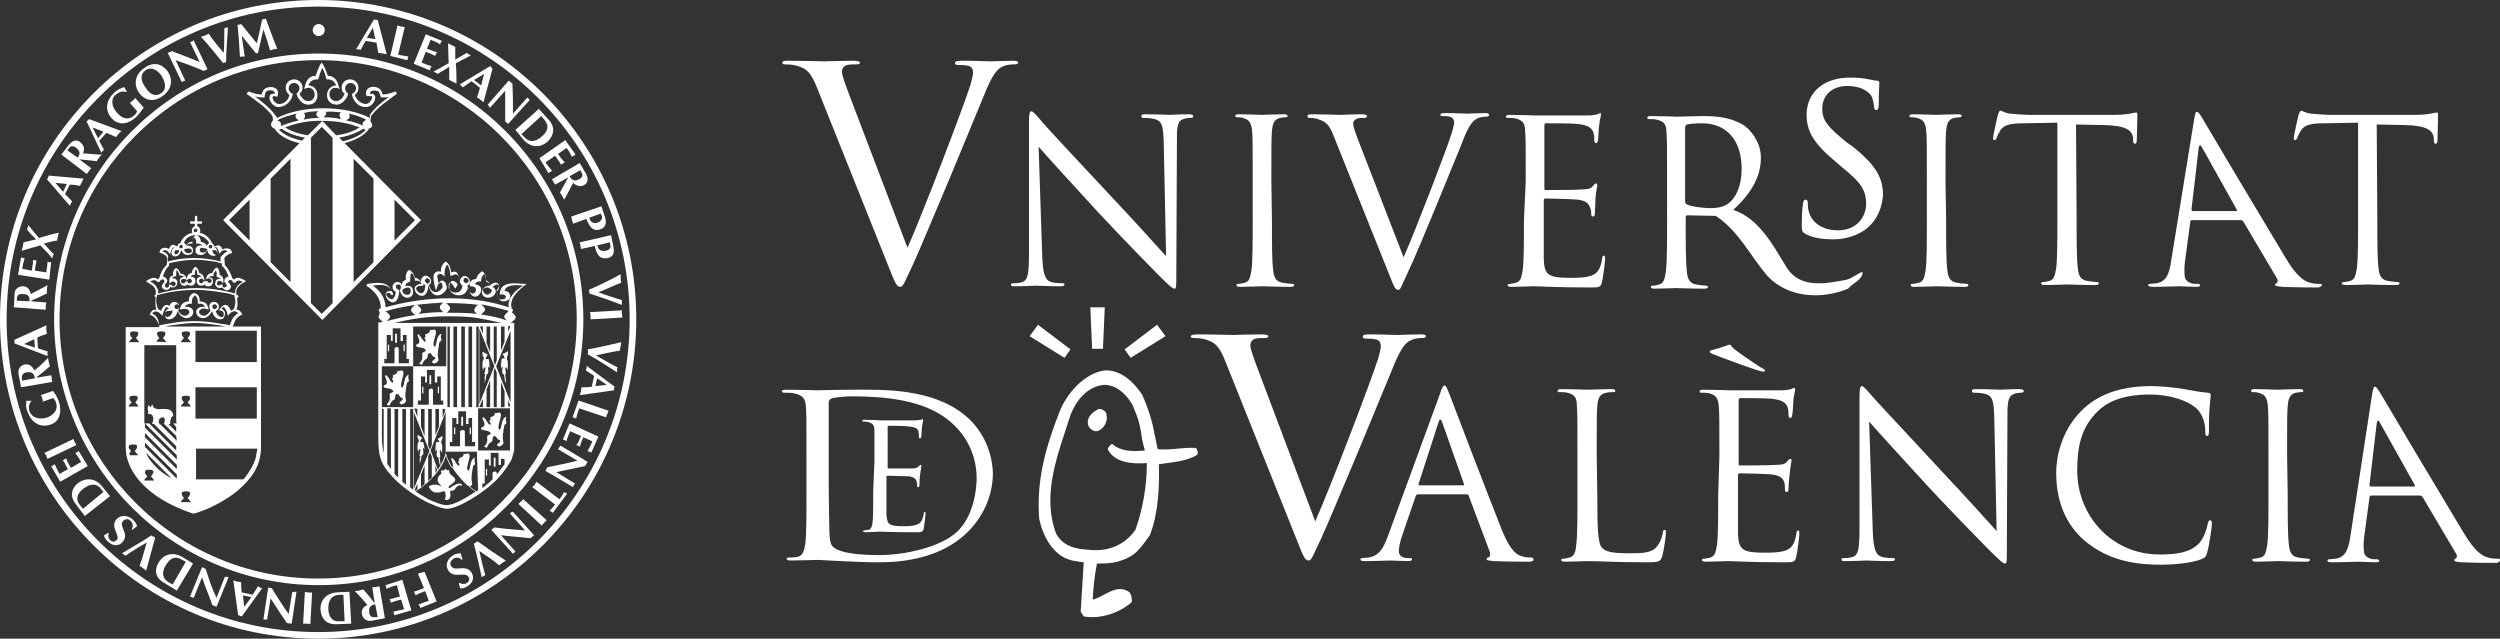 <?xml version="1.0" encoding="utf-8"?>
<!-- Generator: Adobe Illustrator 22.0.1, SVG Export Plug-In . SVG Version: 6.00 Build 0)  -->
<svg version="1.1" id="Capa_1" xmlns="http://www.w3.org/2000/svg" xmlns:xlink="http://www.w3.org/1999/xlink" x="0px" y="0px"
	 viewBox="0 0 415.7 106.2" style="enable-background:new 0 0 415.7 106.2;" xml:space="preserve">
<rect x="0" y="0" width="415.7" height="106.2" fill="#333333" stroke="none"/>
<style type="text/css">
	.st0{display:none;}
	.st1{display:inline;fill:#E1B600;}
	.st2{fill:#FFFFFF;}
</style>
<g id="Capa_2_1_" class="st0">
	<rect x="-50.6" y="-102.1" class="st1" width="1032" height="477"/>
</g>
<g id="Capa_1_1_">
	<g>
		<path class="st2" d="M76.4,80.4c-0.5,0-0.8,0.3-1.1,0.4c-0.2,0.2-0.7,0.5-0.7,0.3s0-0.2,0.2-0.4c0.3-0.2,1.2-0.7,0.8-1.2
			c-0.4-0.5-0.9-0.6-0.9-1.1c0-0.4,0-0.3,0-0.3s-0.1,0.1-0.3,0.1c-0.1,0-0.4-0.3-0.4-0.3s0,0.2-0.2,0.3c-0.2,0.1-0.5,0-0.5,0
			s0.1,0.3,0.1,0.5c-0.1,0.2-0.4,0.3-0.6,0.8c-0.1,0.5,0,0.8,0.7,1.4c-1-0.4-1-0.3-1.3-0.3s-0.7,0.1-0.9,0.3
			c0.2,0.5,0.3,0.5,0.5,0.7c0.3,0.2,0.2,0.3,1,0.3s1.2-0.7,1.3,0.4c0.1,0.4-0.3,0.8,0,0.8c0.2,0.1,0.8,0,0.8-0.7
			c0-0.6-0.2-0.8,0.2-0.8c0.4,0,0.5-0.2,0.7-0.5c0.3-0.3,0.4-0.4,0.6-0.4s0.4,0.1,0.4,0.1S76.9,80.4,76.4,80.4z"/>
		<rect x="80.8" y="78" class="st2" width="0.2" height="1.1"/>
		<rect x="82.1" y="76.1" class="st2" width="0.3" height="1.5"/>
		<path class="st2" d="M73,76.6c0,0.2,0.1,0.7,0.2,0.7s0-0.4,0-0.5S73.1,76,73.1,76h0.1c0,0,0,0,0-0.3c-0.2-0.9,0-0.8,0-0.8
			c0.1,0,0.1-0.1,0.3,0.5c0.1-1.3,0-1.6-0.1-1.7s0-0.4,0.1-0.6c0.1-0.1,0.1-0.7,0-0.6s-0.4,0.3-0.6,0.4s-0.1,0.2,0.1,0.4v0.2
			c0,0-0.2,0-0.4,0c-0.2,0-0.2,1.6-0.2,1.6s0.1-0.1,0.2-0.3c0.2-0.2,0,0.3,0,0.7c0,0.4,0.1,0.5,0.2,0.5C72.9,76,73,76.4,73,76.6z"/>
		<path class="st2" d="M70.3,73.5c-0.2,0-0.4,0-0.4,0s-0.1-0.2,0.1-0.4c0.1-0.2,0.3-0.3,0.1-0.4c-0.2-0.1-0.6-0.3-0.6-0.4
			c-0.1-0.1-0.1,0.5,0,0.6s0.2,0.5,0.1,0.6s-0.3,0.4-0.1,1.7c0.2-0.6,0.2-0.5,0.3-0.5c0.1,0,0.2-0.1,0,0.8c-0.1,0.3,0,0.3,0,0.3h0.1
			c0,0-0.2,0.7-0.1,0.8c0,0.1,0,0.5,0,0.5s0.1-0.4,0.2-0.7c0-0.2,0.1-0.7,0.2-0.7s0.2-0.1,0.2-0.5s-0.2-0.9,0-0.7
			c0.2,0.2,0.2,0.3,0.2,0.3S70.5,73.5,70.3,73.5z"/>
		<path class="st2" d="M84.2,69.3c0,0-0.6,0-0.8,1.3c-0.2,1.3-0.6,0.9-0.5,0.2c0.1-0.7,0.6-1.8,0.3-2.1c-0.2-0.3-0.7,0.2-0.9-0.1
			c0,0.5-0.2,0.5-0.3,0.6c-0.1,0.1-0.5,0.1-0.5,0.3c0,0.2,0.1,0.1,0.1,0.2c0,0.2-0.2,0.1-0.2,0.3s0.2,0.3,0.2,0.5s-0.2,0.2-0.5-0.2
			c-0.2-0.4-0.7-1.1-0.8-0.9c-0.2,0.2,0.1,0.5,0.1,0.6c0.1,0.1,0.4,0.9-0.2,1c-0.2,0.1-0.4,0.4,0.1,0.5c0.4,0.1,0.9,0.1,1.2,0.4
			c0.2,0.3,0.1,0.2,0,0.3c-0.2,0.1-0.5,0.2-0.5,0.4c0,0.1,0.1,0.8-0.1,1.1c-0.2,0.3-0.2,0.4-0.4,0.5c0.1,0.1,0.2,0.3,0.5,0.2
			c0.1-0.4,0.5-0.9,0.7-0.9c0,0,0.2-0.1,0.2-0.4s0.1-0.6,0.4-0.6c0.2,0,0.4,0.6,0.6,0.6s0.4,0.3,0.2,0.4c-0.2,0.2-0.6,0.4-0.4,0.6
			s0.4,0.2,0.8-0.1c0.4-0.3,0.1-0.6,0.1-1.2s0.2-1.9,0.3-2.2c0.2,0,0.3-0.2,0.3-0.3c0-0.1-0.1-0.3-0.1-0.6
			C84.2,69.3,84.2,69.3,84.2,69.3z"/>
		<path class="st2" d="M84.4,59.1c0.1-0.1,0.1-0.7,0-0.7c-0.1,0.1-0.4,0.3-0.7,0.4c-0.2,0.1-0.1,0.2,0.1,0.4
			c0.1,0.2,0.1,0.4,0.1,0.4s-0.2,0-0.4,0s-0.2,1.7-0.2,1.7s0.1-0.1,0.2-0.3c0.2-0.2,0,0.3,0,0.7c0,0.4,0.1,0.5,0.2,0.5
			s0.2,0.5,0.2,0.7s0.1,0.7,0.2,0.7s0-0.4,0-0.6c0-0.1-0.1-0.8-0.1-0.8h0.1c0,0,0,0,0-0.3c-0.2-0.9,0-0.8,0-0.8
			c0.1,0,0.1-0.1,0.3,0.5c0.1-1.4,0-1.7-0.1-1.8C84.3,59.6,84.3,59.3,84.4,59.1z"/>
		<path class="st2" d="M81.2,59.7c-0.2,0-0.4,0-0.4,0s-0.1-0.2,0.1-0.4c0.1-0.2,0.3-0.3,0.1-0.4c-0.2-0.1-0.6-0.3-0.7-0.4
			s-0.1,0.5,0,0.7c0.1,0.1,0.2,0.5,0.1,0.6s-0.3,0.5-0.1,1.8c0.2-0.6,0.2-0.5,0.3-0.5c0.1,0,0.2-0.1,0,0.8c-0.1,0.3,0,0.3,0,0.3h0.1
			c0,0-0.2,0.7-0.1,0.8c0,0.1,0,0.6,0,0.6c0.1,0,0.1-0.5,0.2-0.7c0-0.2,0.1-0.7,0.2-0.7s0.2-0.1,0.2-0.5s-0.2-0.9,0-0.7
			c0.2,0.2,0.2,0.3,0.2,0.3S81.4,59.7,81.2,59.7z"/>
		<path class="st2" d="M68,62.3c0,0-0.6,0-0.8,1.3c-0.2,1.3-0.6,0.9-0.5,0.2c0.1-0.7,0.6-1.8,0.3-2.1c-0.2-0.3-0.7,0.2-0.9-0.1
			c0,0.5-0.2,0.5-0.3,0.6s-0.5,0.1-0.5,0.3c0,0.2,0.1,0.1,0.1,0.2c0,0.2-0.2,0.1-0.2,0.3c0,0.1,0.2,0.3,0.2,0.5s-0.2,0.2-0.5-0.2
			c-0.2-0.4-0.7-1.1-0.8-0.9c-0.2,0.2,0.1,0.5,0.1,0.6s0.4,0.9-0.2,1c-0.2,0.1-0.4,0.4,0.1,0.5c0.4,0.1,0.9,0.1,1.2,0.4
			c0.2,0.3,0.1,0.2,0,0.3c-0.2,0.1-0.5,0.2-0.5,0.4s0.1,0.8-0.1,1.1c-0.2,0.3-0.2,0.4-0.4,0.5c0.1,0.1,0.2,0.3,0.5,0.2
			c0.1-0.4,0.5-0.9,0.7-0.9c0,0,0.2-0.1,0.2-0.4s0.1-0.6,0.4-0.6c0.2,0,0.4,0.6,0.6,0.6s0.4,0.3,0.2,0.4c-0.2,0.2-0.6,0.4-0.4,0.6
			s0.4,0.2,0.8-0.1c0.4-0.3,0.1-0.6,0.1-1.2s0.2-1.9,0.3-2.2c0.2,0,0.3-0.2,0.3-0.3c0-0.1-0.1-0.3-0.1-0.6
			C67.9,62.3,68,62.3,68,62.3z"/>
		<path class="st2" d="M73.4,55.5c0,0-0.6,0-0.8,1.3c-0.2,1.3-0.6,0.9-0.5,0.2c0.1-0.7,0.6-1.8,0.3-2.1c-0.2-0.3-0.7,0.2-0.9-0.1
			c0,0.5-0.2,0.5-0.3,0.6s-0.5,0.1-0.5,0.3c0,0.2,0.1,0.1,0.1,0.2s-0.2,0.1-0.2,0.3c0,0.1,0.2,0.3,0.2,0.5s-0.2,0.2-0.5-0.2
			s-0.7-1.1-0.8-0.9c-0.2,0.2,0.1,0.5,0.1,0.6s0.4,0.9-0.2,1c-0.2,0.1-0.4,0.4,0.1,0.5c0.4,0.1,0.9,0.1,1.2,0.4
			c0.2,0.3,0.1,0.2,0,0.3s-0.5,0.2-0.5,0.4c0,0.1,0.1,0.8-0.1,1.1c-0.2,0.3-0.2,0.4-0.4,0.5c0.1,0.1,0.2,0.3,0.5,0.2
			c0.1-0.4,0.5-0.9,0.7-0.9c0,0,0.2-0.1,0.2-0.4s0.1-0.6,0.4-0.6c0.2,0,0.4,0.6,0.6,0.6s0.4,0.3,0.2,0.4c-0.2,0.2-0.6,0.4-0.4,0.6
			s0.4,0.2,0.8-0.1c0.4-0.3,0.1-0.6,0.1-1.2s0.2-1.9,0.3-2.2c0.2,0,0.3-0.2,0.3-0.3c0-0.1-0.1-0.3-0.1-0.6
			C73.4,55.6,73.4,55.5,73.4,55.5z"/>
		<circle class="st2" cx="53" cy="5" r="1"/>
		<path class="st2" d="M40.3,9.4c0.1,0,0.2,0,0.4,0c-0.2-1.1-0.3-2.1-0.5-3.5C41,7,41.9,8,42.6,8.9c0.1,0,0.2-0.1,0.3-0.1
			c0.3-1.3,0.6-2.6,0.9-3.9c0.4,1.1,0.8,2.3,1.1,3.5c0.2-0.1,0.4-0.1,0.6-0.2c0.2,0,0.4-0.1,0.6-0.1c-0.6-1.4-1.2-3.1-1.9-5
			c-0.1,0-0.2,0.1-0.3,0.1s-0.2,0-0.3,0c-0.3,1.4-0.6,2.8-0.9,4C41.8,6.1,41,5.1,40.1,4c-0.1,0-0.2,0.1-0.3,0.1s-0.2,0-0.3,0
			c0.2,2,0.3,3.8,0.4,5.4C40,9.4,40.1,9.4,40.3,9.4z"/>
		<path class="st2" d="M37.3,10.4c0.1,0,0.2,0,0.3-0.1c0-1.9,0.2-3.8,0.3-5.8c-0.1,0.1-0.2,0.1-0.3,0.1s-0.2,0.1-0.3,0.1
			c0,1.4,0,2.7-0.1,4.1c-0.9-1.1-1.8-2.1-2.5-3.2c-0.2,0.1-0.4,0.2-0.6,0.3C33.9,6,33.7,6,33.4,6.1c1.3,1.4,2.5,2.9,3.7,4.4
			C37.1,10.5,37.2,10.4,37.3,10.4z"/>
		<path class="st2" d="M30.5,13.5c0.1,0,0.2-0.1,0.3-0.1L29.2,10l1.1,0.4c1.2,0.4,2.4,0.9,3.6,1.4l0.6-0.3l-2.3-4.8
			c-0.1,0.1-0.2,0.1-0.3,0.2c-0.1,0-0.2,0.1-0.3,0.1l1.6,3.3c-1.5-0.6-3.1-1.2-4.6-1.8l-0.7,0.3l2.3,4.8
			C30.3,13.6,30.4,13.6,30.5,13.5z"/>
		<path class="st2" d="M22.6,19.5c0.5-0.5,0.9-1,1.3-1.6l-1.4-1.6c-0.1,0.1-0.3,0.3-0.4,0.4c-0.1,0.1-0.3,0.2-0.5,0.4l1.2,1.4
			c-0.1,0.2-0.2,0.5-0.5,0.7c-0.9,0.8-1.9,0.6-2.8-0.4s-1.2-2.3-0.2-3.1c0.5-0.4,1-0.6,1.7-0.4l0.1-0.1c-0.2-0.2-0.3-0.5-0.4-0.7
			C20,14.6,19.5,15,19,15.4c-1.3,1.2-1.7,2.9-0.4,4.3C19.8,21,21.4,20.6,22.6,19.5z"/>
		<path class="st2" d="M8.7,43c0-0.1,0-0.3,0.1-0.4c0-0.1,0.1-0.2,0.1-0.4c-0.2-0.2-0.5-0.4-0.7-0.7l-0.9-1C8,40.3,8.7,40.1,9.5,40
			c0-0.2,0.1-0.4,0.1-0.7c0.1-0.2,0.1-0.4,0.2-0.6c-1.1,0.2-2.1,0.5-3.1,0.8l-0.2,0.1c-0.3-0.4-0.7-0.8-1-1.2l-0.8-1
			c0,0.1,0,0.3-0.1,0.4c0,0.1-0.1,0.2-0.1,0.4c0.5,0.6,1,1.1,1.5,1.6c-0.7,0.2-1.4,0.3-2.1,0.5c0,0.2-0.1,0.5-0.1,0.7
			c-0.1,0.2-0.1,0.4-0.2,0.7l3.1-0.9C7.4,41.5,8.1,42.2,8.7,43z"/>
		<path class="st2" d="M8.5,43.6c-0.1,0-0.2,0-0.3,0S8,43.5,7.9,43.5c0,0.5-0.1,1-0.2,1.8L5.8,45l0.1-0.8C6,43.9,6,43.5,6.1,43.3
			c-0.1,0-0.2,0-0.3,0s-0.2-0.1-0.3-0.1c0,0.3,0,0.6-0.1,1L5.3,45l-1.6-0.3c0.1-0.8,0.3-1.3,0.4-1.8c-0.1,0-0.2,0-0.3,0
			s-0.2-0.1-0.3-0.1L3,45.7l5.2,0.8L8.5,43.6z"/>
		<path class="st2" d="M9.8,66.8c-0.2-0.6-0.6-1.3-1-1.8l-2,0.7C6.9,65.9,7,66.1,7,66.2c0.1,0.2,0.1,0.4,0.1,0.6l1.7-0.6
			c0.2,0.1,0.4,0.4,0.5,0.7c0.4,1.1-0.2,2-1.4,2.5c-1.2,0.4-2.5,0.2-3-1c-0.2-0.6-0.1-1.2,0.3-1.7v-0.1c-0.3,0.1-0.5,0.1-0.8,0
			c-0.1,0.7-0.1,1.3,0.2,1.9c0.6,1.7,2,2.7,3.8,2.1C10,70.1,10.3,68.4,9.8,66.8z"/>
		<path class="st2" d="M12.4,73.5c-0.1-0.2-0.1-0.4-0.2-0.5l-4.8,2.3c0.1,0.2,0.2,0.3,0.3,0.5s0.1,0.4,0.2,0.5l4.8-2.3
			C12.6,73.8,12.5,73.6,12.4,73.5z"/>
		<path class="st2" d="M13.1,75c-0.1,0.1-0.2,0.1-0.3,0.2c-0.1,0.1-0.2,0.1-0.3,0.1c0.3,0.4,0.6,0.8,1,1.5l-1.7,1l-0.4-0.7
			c-0.2-0.3-0.3-0.6-0.4-0.9c-0.1,0.1-0.2,0.1-0.3,0.2c-0.1,0.1-0.2,0.1-0.3,0.1c0.2,0.2,0.4,0.5,0.5,0.8l0.4,0.7l-1.4,0.8
			c-0.4-0.7-0.6-1.2-0.8-1.6c-0.1,0.1-0.2,0.1-0.3,0.2s-0.2,0.1-0.3,0.1l1.5,2.6l4.6-2.6L13.1,75z"/>
		<path class="st2" d="M20.4,90.1c1.2-1.4-0.8-2.6,0.1-3.5c0.4-0.4,0.9-0.3,1.2,0c0.4,0.4,0.5,0.9,0.2,1.4l0.1,0.1
			c0.3-0.2,0.5-0.4,0.8-0.6c-0.1-0.4-0.4-0.8-0.7-1.1c-0.9-0.8-2-0.8-2.7-0.1c-1.2,1.3,0.7,2.8,0,3.5c-0.3,0.3-0.7,0.4-1.1,0
			c-0.3-0.3-0.4-0.7-0.2-1.1L18,88.6c-0.2,0.1-0.5,0.3-0.7,0.4c0,0.2,0.2,0.7,0.7,1.1C18.9,90.9,19.8,90.8,20.4,90.1z"/>
		<path class="st2" d="M25.2,89c-1.6,1.1-3.3,2-4.9,3c0.1,0.1,0.2,0.1,0.3,0.2c0.1,0.1,0.2,0.2,0.3,0.2c1.1-0.8,2.3-1.5,3.5-2.2
			c-0.4,1.3-0.7,2.6-1.2,3.9c0.2,0.1,0.4,0.2,0.6,0.4c0.2,0.1,0.4,0.3,0.5,0.4c0.5-1.8,1-3.7,1.5-5.5c-0.1-0.1-0.2-0.1-0.3-0.2
			C25.3,89.2,25.2,89.1,25.2,89z"/>
		<path class="st2" d="M37.4,95.9L36,99.4l-0.5-1.1c-0.5-1.2-0.9-2.4-1.3-3.7l-0.6-0.3l-2,4.9c0.1,0,0.2,0.1,0.3,0.1
			s0.2,0.1,0.3,0.1l1.4-3.4c0.5,1.6,1.2,3.1,1.7,4.6l0.7,0.3l2-4.9c-0.1,0-0.2-0.1-0.3-0.1C37.5,96,37.4,95.9,37.4,95.9z"/>
		<path class="st2" d="M48.6,98.4l-0.6,3.7l-0.7-1c-0.7-1.1-1.4-2.1-2.1-3.3l-0.6-0.1l-0.8,5.3c0.1,0,0.2,0,0.3,0s0.2,0,0.3,0.1
			l0.6-3.6c0.9,1.4,1.8,2.8,2.7,4.1l0.8,0.1l0.8-5.3c-0.1,0-0.2,0-0.3,0C48.8,98.5,48.7,98.5,48.6,98.4z"/>
		<path class="st2" d="M51.3,98.5c-0.2,0-0.4,0-0.6-0.1l-0.3,5.3c0.2,0,0.4,0,0.6,0c0.2,0,0.4,0,0.6,0.1l0.3-5.3
			C51.7,98.5,51.5,98.6,51.3,98.5z"/>
		<path class="st2" d="M64.1,97.3c0,0.1,0.1,0.2,0.1,0.3s0,0.2,0.1,0.3c0.4-0.2,0.9-0.4,1.7-0.6l0.5,1.9l-0.8,0.2
			c-0.3,0.1-0.6,0.2-0.9,0.2c0,0.1,0.1,0.2,0.1,0.3c0,0.1,0,0.2,0.1,0.3c0.3-0.1,0.6-0.2,0.9-0.3l0.8-0.2l0.5,1.6
			c-0.8,0.2-1.3,0.3-1.8,0.4c0,0.1,0.1,0.2,0.1,0.3c0,0.1,0,0.2,0.1,0.3l2.8-0.8l-1.5-5.1L64.1,97.3z"/>
		<path class="st2" d="M70.1,95.2c-0.2,0.1-0.4,0.1-0.6,0.2l1,2.4l-0.8,0.3c-0.3,0.1-0.6,0.2-0.9,0.3c0.1,0.1,0.1,0.2,0.2,0.3
			c0,0.1,0.1,0.2,0.1,0.3c0.3-0.2,0.6-0.3,0.8-0.4l0.8-0.3l0.6,1.6c-0.8,0.3-1.2,0.4-1.7,0.6c0.1,0.1,0.1,0.2,0.2,0.3
			c0,0.1,0.1,0.2,0.1,0.3l2.7-1.1l-2-4.9C70.5,95.1,70.3,95.2,70.1,95.2z"/>
		<path class="st2" d="M75,94.1c-0.3-0.5,0-0.9,0.4-1.2c0.5-0.3,1-0.2,1.4,0.2l0.1-0.1c-0.1-0.3-0.2-0.6-0.3-1
			c-0.4,0-0.9,0.1-1.2,0.3c-1,0.6-1.4,1.6-0.9,2.5c0.9,1.5,2.8,0.2,3.4,1.1c0.2,0.4,0.2,0.8-0.4,1.1c-0.4,0.2-0.8,0.1-1.1-0.1
			L76.3,97c0.1,0.3,0.1,0.5,0.2,0.8c0.2,0.1,0.8,0,1.2-0.3c1-0.6,1.2-1.5,0.7-2.3C77.4,93.7,75.6,95.2,75,94.1z"/>
		<path class="st2" d="M79.1,90.2c-0.1,0.1-0.2,0.1-0.3,0.2c0.5,1.9,0.9,3.7,1.3,5.6c0.1-0.1,0.2-0.2,0.3-0.2
			c0.1-0.1,0.2-0.1,0.3-0.2c-0.4-1.3-0.7-2.6-1-4c1.1,0.8,2.3,1.5,3.3,2.4c0.2-0.1,0.4-0.3,0.5-0.4c0.2-0.1,0.4-0.2,0.6-0.4
			c-1.6-1-3.2-2.1-4.7-3.2C79.2,90.1,79.2,90.2,79.1,90.2z"/>
		<path class="st2" d="M85,85.2c-0.1,0.1-0.2,0.1-0.2,0.2l2.5,2.8l-1.2-0.1c-1.3-0.1-2.5-0.2-3.9-0.4l-0.5,0.4l3.6,4
			c0.1-0.1,0.1-0.2,0.2-0.2c0.1-0.1,0.2-0.1,0.2-0.2L83.3,89c1.6,0.2,3.3,0.3,4.9,0.5l0.6-0.5l-3.5-3.9C85.2,85.1,85.1,85.1,85,85.2
			z"/>
		<path class="st2" d="M86.6,83.4c-0.1,0.1-0.3,0.3-0.4,0.4l3.9,3.6c0.1-0.2,0.2-0.3,0.4-0.5c0.1-0.1,0.3-0.3,0.4-0.4L87,83
			C86.9,83.1,86.8,83.3,86.6,83.4z"/>
		<path class="st2" d="M93.8,81.8c-0.2,0.4-0.4,0.8-0.8,1.2l-3.8-2.9c-0.1,0.2-0.2,0.3-0.3,0.5c-0.1,0.2-0.3,0.3-0.4,0.4l3.8,2.9
			c-0.3,0.4-0.6,0.7-0.9,1c0.1,0.1,0.2,0.1,0.3,0.2c0.1,0.1,0.2,0.1,0.2,0.2l2.4-3.2C94.2,82,94.1,82,94,81.9
			C93.9,82,93.9,81.9,93.8,81.8z"/>
		<path class="st2" d="M93,74.4c-0.1,0.1-0.1,0.2-0.2,0.3l3.2,1.9l-1.2,0.3c-1.2,0.3-2.5,0.5-3.8,0.8l-0.3,0.6l4.6,2.7
			c0-0.1,0.1-0.2,0.1-0.3c0.1-0.1,0.1-0.2,0.2-0.3l-3.1-1.9c1.6-0.3,3.2-0.7,4.8-1l0.4-0.7l-4.5-2.7C93.1,74.2,93,74.3,93,74.4z"/>
		<path class="st2" d="M93.6,73.1c0.1,0,0.2,0.1,0.3,0.1c0.1,0,0.2,0.1,0.3,0.2c0.1-0.5,0.3-1,0.6-1.7l1.8,0.8l-0.3,0.7
			c-0.1,0.3-0.3,0.6-0.5,0.8c0.1,0,0.2,0.1,0.3,0.1c0.1,0,0.2,0.1,0.3,0.2c0.1-0.3,0.2-0.6,0.3-0.9l0.3-0.7l1.5,0.7
			c-0.3,0.7-0.6,1.2-0.8,1.6c0.1,0,0.2,0.1,0.3,0.1c0.1,0,0.2,0.1,0.3,0.2l1.2-2.7l-4.8-2.2L93.6,73.1z"/>
		<path class="st2" d="M95.2,69.4c0.1,0,0.2,0,0.3,0.1c0.1,0,0.2,0.1,0.3,0.1c0.1-0.5,0.3-1.1,0.5-1.7l4.5,1.5
			c0-0.2,0.1-0.4,0.2-0.6s0.1-0.4,0.2-0.5l-5-1.7L95.2,69.4z"/>
		<path class="st2" d="M97.8,58.6c0,0.1-0.1,0.2-0.1,0.3c1.7,0.9,3.3,2,4.9,3c0-0.1,0-0.2,0-0.4c0-0.1,0-0.2,0.1-0.4
			c-1.2-0.6-2.4-1.3-3.6-2c1.3-0.3,2.7-0.6,4-0.8c0-0.2,0-0.5,0.1-0.7c0-0.2,0.1-0.5,0.1-0.7c-1.9,0.4-3.7,0.9-5.6,1.2
			C97.8,58.4,97.8,58.5,97.8,58.6z"/>
		<path class="st2" d="M98.1,51.9c0,0.2,0.1,0.4,0.1,0.6s0,0.4,0,0.6l5.3-0.3c0-0.2-0.1-0.4-0.1-0.6s0-0.4,0-0.6L98.1,51.9z"/>
		<path class="st2" d="M97.9,48.2c0,0.1,0.1,0.2,0.1,0.3c0,0.1,0,0.2,0,0.3c1.9,0.6,3.6,1.2,5.4,1.9c0-0.1,0-0.2,0-0.4
			c0-0.1,0-0.2,0-0.4c-1.3-0.4-2.6-0.8-3.9-1.3c1.3-0.5,2.5-1.1,3.8-1.6c0-0.2-0.1-0.5-0.1-0.7s0-0.5,0-0.7
			C101.4,46.6,99.7,47.4,97.9,48.2z"/>
		<path class="st2" d="M91.2,28.8c0.1-0.1,0.2-0.2,0.3-0.2c0.1-0.1,0.2-0.1,0.3-0.2c-0.3-0.4-0.7-0.8-1.1-1.4l1.6-1.1l0.5,0.7
			c0.2,0.3,0.4,0.6,0.5,0.8c0.1-0.1,0.2-0.2,0.3-0.2c0.1-0.1,0.2-0.1,0.3-0.2c-0.2-0.2-0.4-0.5-0.6-0.7l-0.5-0.7l1.4-1
			c0.5,0.6,0.7,1.1,0.9,1.5c0.1-0.1,0.2-0.2,0.3-0.2c0.1-0.1,0.2-0.1,0.3-0.2L94,23.3l-4.3,3L91.2,28.8z"/>
		<path class="st2" d="M81.3,17.7c0.1,0.1,0.1,0.2,0.2,0.2l2.5-2.8v1.2c0,1.3,0,2.5,0,3.9l0.5,0.4l3.6-4c-0.1-0.1-0.2-0.1-0.2-0.2
			c-0.1-0.1-0.2-0.1-0.2-0.2l-2.4,2.7c0-1.7,0-3.3-0.1-5l-0.6-0.5l-3.5,4C81.2,17.5,81.3,17.6,81.3,17.7z"/>
		<path class="st2" d="M72.1,11.9c0.1,0.1,0.2,0.1,0.4,0.2c0.1,0.1,0.2,0.1,0.3,0.2c0.2-0.1,0.5-0.4,0.8-0.5l1.1-0.7
			c0,0.7,0,1.5,0,2.2c0.2,0.1,0.4,0.2,0.6,0.3c0.2,0.1,0.4,0.2,0.6,0.3c0-1.1,0-2.1-0.1-3.2v-0.2c0.5-0.2,0.9-0.5,1.4-0.7l1.1-0.6
			c-0.1,0-0.2-0.1-0.4-0.2c-0.1-0.1-0.2-0.1-0.3-0.2c-0.7,0.4-1.3,0.8-1.9,1.1c0-0.7,0-1.4,0-2.1c-0.2-0.1-0.4-0.2-0.6-0.3
			c-0.2-0.1-0.4-0.2-0.6-0.3l0.1,3.3C73.8,11,73,11.4,72.1,11.9z"/>
		<path class="st2" d="M71.6,11.3c0-0.1,0.1-0.2,0.2-0.3c-0.5-0.1-1-0.3-1.7-0.6l0.7-1.8l0.7,0.3c0.3,0.1,0.6,0.3,0.9,0.4
			c0-0.1,0-0.2,0.1-0.3c0-0.1,0.1-0.2,0.2-0.3c-0.3-0.1-0.6-0.2-0.9-0.3L71,8.1l0.6-1.5c0.7,0.3,1.2,0.5,1.6,0.8
			c0-0.1,0-0.2,0.1-0.3c0-0.1,0.1-0.2,0.2-0.3l-2.7-1.1l-2,4.9l2.7,1.1C71.5,11.5,71.6,11.4,71.6,11.3z"/>
		<path class="st2" d="M67.8,9.7c0-0.1,0.1-0.2,0.1-0.3c-0.5-0.1-1.1-0.2-1.7-0.3l1.1-4.6c-0.2,0-0.4-0.1-0.6-0.1s-0.4-0.1-0.6-0.2
			l-1.2,5.1l2.8,0.7C67.8,9.9,67.8,9.8,67.8,9.7z"/>
		<path class="st2" d="M52.9,0C23.7,0,0,23.8,0,53.1s23.7,53.1,52.9,53.1s52.9-23.8,52.9-53.1S82.1,0,52.9,0z M52.9,105.1
			c-28.6,0-51.8-23.3-51.8-52s23.2-52,51.8-52s51.8,23.3,51.8,52S81.5,105.1,52.9,105.1z"/>
		<path class="st2" d="M60,8.3c0.2-0.5,0.5-1,0.8-1.5l1.8,0.3c0.1,0.5,0.2,1.1,0.3,1.7c0.2,0,0.4,0,0.7,0.1C63.8,8.9,64,9,64.3,9
			l-1.5-5.7c-0.1,0-0.2,0-0.3,0c-0.1,0-0.2,0-0.3-0.1l-3,5c0.1,0,0.3,0,0.4,0S59.8,8.2,60,8.3z M62,4.6l0.4,1.9L61,6.3L62,4.6z"/>
		<path class="st2" d="M76.7,14.3c0.1,0.1,0.2,0.2,0.3,0.2c0.4-0.3,0.9-0.6,1.4-1l1.4,1.1c-0.1,0.5-0.3,1.1-0.5,1.6
			c0.2,0.1,0.4,0.2,0.6,0.4c0.2,0.1,0.3,0.3,0.5,0.4l1.5-5.6c-0.1,0-0.2-0.1-0.2-0.2s-0.1-0.1-0.2-0.2l-5,3
			C76.5,14.1,76.6,14.2,76.7,14.3z M80.5,12.3L80,14.2l-1.2-0.9L80.5,12.3z"/>
		<path class="st2" d="M87.1,23.3c1.1,1.2,2.7,1.4,4,0.2c0.9-0.9,1.3-2.1,0.3-3.4l-1.8-2l-3.9,3.5L87.1,23.3z M90,19.3l0.5,0.6
			c0.7,0.8,0.8,1.7-0.3,2.7c-1.3,1.2-2.3,1-3,0.2l-0.5-0.5L90,19.3z"/>
		<path class="st2" d="M92,30.2c0.1,0.2,0.2,0.3,0.3,0.5l2.2-1.2l0,0c-0.2,0.3-0.4,0.7-0.5,0.9L93.1,32c0.1,0.2,0.3,0.4,0.4,0.6
			c0.1,0.2,0.2,0.4,0.3,0.6l0.3-0.5c0.4-0.8,0.8-1.5,1.2-2.3c0.5,0.5,1.2,0.7,1.8,0.4c0.5-0.3,0.6-0.6,0.6-1.1
			c0-0.4-0.3-0.9-0.5-1.2l-0.8-1.4l-4.6,2.7C91.8,29.9,91.9,30,92,30.2z M96.5,28.3c0.2,0.4,0.6,0.9,0.1,1.3
			c-0.1,0.1-0.2,0.2-0.3,0.2c-0.7,0.4-1.2,0.2-1.6-0.5L96.5,28.3z"/>
		<path class="st2" d="M95.1,36.6c0.1,0.2,0.1,0.4,0.2,0.6l2.2-0.8c0.5,1.3,1.1,2.2,2.4,1.7c0.8-0.3,1-1,0.7-2l-0.6-1.8L95,36
			C95,36.2,95.1,36.4,95.1,36.6z M99.9,35.5l0.2,0.5c0.1,0.4-0.2,0.8-0.7,1c-0.4,0.2-0.9,0.1-1.2-0.3c-0.1-0.1-0.2-0.3-0.2-0.5
			L99.9,35.5z"/>
		<path class="st2" d="M96.5,40.8c0,0.2,0.1,0.4,0.1,0.6l2.3-0.5c0.3,1.4,0.8,2.3,2.2,2c0.9-0.2,1.1-0.9,0.9-1.9l-0.4-1.9l-5.2,1.2
			C96.4,40.4,96.5,40.6,96.5,40.8z M101.4,40.3l0.1,0.5c0.1,0.4-0.2,0.8-0.8,0.9c-0.5,0.1-0.9,0-1.2-0.4c-0.1-0.2-0.1-0.3-0.2-0.5
			L101.4,40.3z"/>
		<path class="st2" d="M97.5,61.3c0,0.1-0.1,0.2-0.1,0.3c0.5,0.3,0.9,0.6,1.4,0.9l-0.4,1.8c-0.6,0.1-1.1,0.1-1.7,0.1
			c0,0.2-0.1,0.4-0.1,0.7c-0.1,0.2-0.1,0.4-0.2,0.6l5.7-0.8c0-0.1,0-0.2,0-0.3c0-0.1,0.1-0.2,0.1-0.3l-4.7-3.5
			C97.6,61.1,97.6,61.2,97.5,61.3z M99.3,62.9l1.6,1.1L99,64.2L99.3,62.9z"/>
		<path class="st2" d="M62.5,97.6c-0.2,0-0.4,0-0.6,0.1l0.4,2.5h-0.1c-0.2-0.3-0.5-0.6-0.6-0.8L60.4,98c-0.2,0.1-0.4,0.1-0.7,0.2
			c-0.2,0-0.5,0.1-0.7,0.1l0.4,0.4c0.6,0.6,1.2,1.3,1.7,1.9c-0.7,0.3-1.1,0.8-0.9,1.6c0.1,0.5,0.4,0.8,0.9,1c0.4,0.1,0.9,0,1.3-0.1
			l1.6-0.3l-0.9-5.3C62.8,97.5,62.7,97.6,62.5,97.6z M61.5,102.2c-0.1-0.2-0.1-0.3-0.1-0.4c-0.1-0.8,0.2-1.2,1-1.3l0.4,2.1
			C62.3,102.6,61.7,102.8,61.5,102.2z"/>
		<path class="st2" d="M56,98.5c-1.6,0.1-2.8,1.2-2.7,2.9c0.1,1.3,0.8,2.4,2.5,2.4l2.6-0.1l-0.3-5.3L56,98.5z M56.5,103.3
			c-1.1,0.1-1.8-0.5-1.9-1.9c-0.1-1.8,0.7-2.4,1.8-2.5h0.7l0.2,4.4H56.5z"/>
		<path class="st2" d="M42.9,97.5c-0.3,0.5-0.6,0.9-0.9,1.4l-1.8-0.4c-0.1-0.6-0.1-1.1-0.1-1.7c-0.2,0-0.4-0.1-0.7-0.1
			c-0.2-0.1-0.4-0.1-0.6-0.2l0.8,5.8c0.1,0,0.2,0,0.3,0.1c0.1,0,0.2,0.1,0.3,0.1l3.4-4.7c-0.1,0-0.2,0-0.4-0.1
			C43.2,97.6,43,97.5,42.9,97.5z M40.6,100.9L40.4,99l1.4,0.3L40.6,100.9z"/>
		<path class="st2" d="M30.3,92.6c-1.4-0.8-3-0.6-3.9,0.9c-0.7,1.1-0.7,2.4,0.7,3.3l2.3,1.4l2.7-4.5L30.3,92.6z M28.7,97.2L28,96.8
			c-0.9-0.6-1.2-1.4-0.5-2.7c0.9-1.6,1.9-1.6,2.8-1l0.6,0.3L28.7,97.2z"/>
		<path class="st2" d="M17,80.9c-1-1.3-2.6-1.6-4-0.6c-1,0.8-1.5,2-0.5,3.4l1.6,2.1l4.2-3.3L17,80.9z M13.8,84.6L13.3,84
			c-0.7-0.9-0.6-1.8,0.5-2.7c1.4-1.1,2.4-0.8,3,0l0.4,0.5L13.8,84.6z"/>
		<path class="st2" d="M8.6,63c0-0.2,0-0.4-0.1-0.6l-2.4,0.4v-0.1c0.3-0.2,0.6-0.5,0.8-0.6l1.4-1.2c-0.1-0.2-0.1-0.5-0.2-0.7
			C8.1,60,8,59.7,8,59.5l-0.4,0.4c-0.6,0.6-1.2,1.2-1.9,1.7c-0.3-0.7-0.8-1.1-1.6-1c-0.5,0.1-0.8,0.4-1,0.9c-0.1,0.4,0,0.9,0.1,1.3
			l0.3,1.6l5.2-0.9C8.7,63.4,8.6,63.2,8.6,63z M3.7,63.3c-0.1-0.5-0.2-1,0.4-1.3c0.2-0.1,0.3-0.1,0.4-0.1c0.8-0.1,1.2,0.2,1.3,1
			L3.7,63.3z"/>
		<path class="st2" d="M7.9,59.2c0-0.1,0-0.2,0-0.4c0-0.1,0-0.2,0-0.4c-0.5-0.1-1-0.3-1.6-0.5l-0.1-1.8c0.5-0.2,1-0.4,1.6-0.6
			c0-0.2-0.1-0.4-0.1-0.7c0-0.2,0-0.4,0-0.7l-5.3,2.4c0,0.1,0,0.2,0,0.3c0,0.1,0,0.2,0,0.3L7.9,59.2z M5.7,56.4l0.1,1.4L4,57.2
			L5.7,56.4z"/>
		<path class="st2" d="M7.6,50.9c0-0.2,0.1-0.4,0.1-0.6l-2.5-0.2V50c0.3-0.2,0.7-0.3,0.9-0.4l1.7-0.8c0-0.2,0-0.5,0-0.7
			s0.1-0.5,0.1-0.7l-0.5,0.3c-0.8,0.4-1.5,0.8-2.3,1.2c-0.1-0.7-0.5-1.3-1.3-1.3c-0.5,0-0.9,0.2-1.2,0.6c-0.2,0.3-0.2,0.9-0.2,1.2
			l-0.1,1.7l5.3,0.4C7.6,51.3,7.6,51.1,7.6,50.9z M4.9,50.1L2.8,50c0-0.5,0-1.1,0.7-1.1c0.2,0,0.3,0,0.4,0C4.6,48.9,5,49.3,4.9,50.1
			z"/>
		<path class="st2" d="M11.8,33.8c0.1-0.1,0.1-0.2,0.2-0.3c-0.4-0.4-0.7-0.8-1.2-1.2l0.8-1.6c0.6,0,1.1,0.1,1.7,0.2
			c0.1-0.2,0.2-0.4,0.3-0.6c0.1-0.2,0.2-0.4,0.3-0.6l-5.8-0.5c0,0.1-0.1,0.2-0.1,0.3s-0.1,0.2-0.2,0.3l3.8,4.4
			C11.7,34,11.8,33.9,11.8,33.8z M9.2,30.4l1.9,0.2l-0.6,1.3L9.2,30.4z"/>
		<path class="st2" d="M14.8,28.4c0.1-0.2,0.3-0.3,0.4-0.4l-2-1.5l0,0c0.3,0,0.8,0.1,1,0.1l1.9,0.2c0.1-0.2,0.2-0.4,0.4-0.6
			c0.1-0.2,0.3-0.4,0.5-0.5h-0.6c-0.9-0.1-1.7-0.1-2.6-0.2c0.3-0.7,0.2-1.3-0.4-1.8c-0.4-0.4-0.9-0.4-1.3-0.2
			c-0.3,0.2-0.7,0.6-0.9,0.9l-1,1.3l4.2,3.2C14.6,28.8,14.7,28.6,14.8,28.4z M11.2,25c0.3-0.4,0.6-0.9,1.2-0.6
			c0.1,0.1,0.2,0.1,0.3,0.2c0.6,0.5,0.7,1,0.2,1.6L11.2,25z"/>
		<path class="st2" d="M17,25.2c0.1-0.1,0.2-0.2,0.3-0.3c-0.3-0.5-0.5-0.9-0.8-1.5l1.2-1.3c0.5,0.2,1,0.4,1.6,0.7
			c0.1-0.2,0.3-0.4,0.4-0.5c0.1-0.2,0.3-0.3,0.5-0.5l-5.4-2c-0.1,0.1-0.1,0.2-0.2,0.2c-0.1,0.1-0.1,0.1-0.2,0.2l2.5,5.3
			C16.8,25.4,16.9,25.3,17,25.2z M15.4,21.2l1.8,0.7L16.3,23L15.4,21.2z"/>
		<path class="st2" d="M27,16c1.6-1.1,1.8-2.8,0.9-4.1c-0.7-1-2.1-1.9-3.9-0.6c-1.6,1.1-1.8,2.8-0.9,4.1C24.1,16.8,25.6,17,27,16z
			 M24.2,11.7c1-0.7,2,0,2.6,0.8c0.7,1.1,1,2.3,0,3s-1.9,0.1-2.5-0.8C23.3,13.4,23.3,12.3,24.2,11.7z"/>
		<path class="st2" d="M97,53.1C97,28.7,77.3,8.9,53,8.9S9,28.7,9,53.1s19.7,44.2,44,44.2C77.2,97.3,97,77.5,97,53.1z M52.9,96.2
			c-23.7,0-43-19.3-43-43.1S29.1,10,52.9,10c23.7,0,43,19.3,43,43.1S76.6,96.2,52.9,96.2z"/>
		<path class="st2" d="M57.3,23.8c1.9-0.5,3.3-1.3,4-2.3v-0.1l0.4-0.2c0.2-0.1,0.3-0.4,0.1-0.7l-0.2-0.3c0,0,0,0,0-0.1l0.1-0.8
			c1.1-1.5,2.8-2.6,4.3-3.7l-0.2-0.4c0,0-0.8,0.3-1.3,0.4c-0.3,0.1-0.6,0.1-0.9,0.1c-0.1-0.4-0.2-0.8-0.6-1
			c-0.9-0.6-2.4-0.2-2.1,1.1L61,16c0,0,0.3-0.1,0.5,0c0.1,0,0.2,0,0.3,0c0.3,0.2-0.3,1.3-1,1.3c-0.9-0.1-1.5-0.7-1.8-1.5
			c0.4-0.3,0.6-0.7,0.6-1.2c0-0.8-0.6-1.4-1.4-1.4s-1.4,0.6-1.4,1.4c0,0.4,0.2,0.8,0.5,1c0,0,0,0.1-0.1,0.2c-0.2,0.5-0.7,1-1.3,1
			c-1.5,0-1.5-2.3,0-2.2c0.2,0,0.6,0.2,0.6,0.2l-0.2-0.5c0,0,0-0.1-0.1-0.3c-0.2-0.8-0.8-1.4-1.7-1.4c0,0-0.4-1.4-1-2.2
			c-0.5,0.5-1,2.2-1,2.2c-0.9,0-1.5,0.6-1.7,1.4c-0.1,0.2-0.1,0.3-0.1,0.3l-0.1,0.5c0,0,0.4-0.2,0.6-0.2c1.5-0.1,1.5,2.3,0,2.2
			c-0.6,0-1-0.5-1.3-1c0-0.1-0.1-0.1-0.1-0.2c0.3-0.3,0.5-0.6,0.5-1c0-0.8-0.6-1.4-1.4-1.4c-0.8,0-1.4,0.6-1.4,1.4
			c0,0.5,0.3,0.9,0.6,1.2c-0.1,0.8-0.8,1.5-1.7,1.5c-0.7,0-1.3-1-1-1.3c0.1,0,0.2,0,0.3,0s0.4,0.1,0.4,0.1l0.1-0.3
			c0.3-1.3-1.2-1.6-2.1-1.1c-0.3,0.2-0.5,0.6-0.6,1c-0.3,0-0.6,0-0.9-0.1c-0.5-0.1-1.3-0.4-1.3-0.4L41,15.6c1.5,1.1,3.2,2.2,4.3,3.7
			l0.1,0.7l-0.1,0.1l-0.2,0.4c-0.1,0.2,0,0.5,0.2,0.7l0.5,0.3v0.1c0.7,1,2.2,1.8,4,2.2L37.1,36.6l16.5,16.6L70,36.6L57.3,23.8z
			 M41.5,40l-3.4-3.4l3.4-3.4V40z M48.3,46.9L45,43.6V29.7l3.3-3.3V46.9z M60.5,20.2c-0.2,0.1-0.3,0.5-0.1,0.7
			c-0.9-0.4-1.8-0.7-2.9-0.9l0.4-0.2c0.2-0.1,0.3-0.4,0.2-0.7L58,18.9c1.1,0.2,2.1,0.6,2.9,1L60.5,20.2z M45.8,19.2L45.8,19.2
			c-0.9-1.3-2.3-2.3-3.4-3.2c0.3,0.1,0.6,0.2,1,0.2s0.4,0,0.6,0c0-0.1,0-0.2,0-0.2s0.1-0.7,0.3-0.8c0.4-0.3,1.4-0.3,1.4,0.4h-0.1
			c-0.1,0-0.2,0-0.3,0c-1.1,0.2-0.2,2.3,1.1,2.2c1-0.1,1.7-0.7,2.1-1.5c0.1-0.3,0.2-0.7,0.2-0.7c-0.4-0.1-0.7-0.5-0.7-0.9
			c0-0.5,0.4-0.9,0.9-0.9s0.9,0.4,0.9,0.9c0,0.3-0.2,0.6-0.4,0.8l-0.1,0.1c0,0,0.1,0.2,0.1,0.3c0.3,0.7,0.9,1.5,1.8,1.5
			c2.1,0.1,2.1-3.1,0.1-3.2c0.1-0.4,0.5-1,1.4-1h0.2c0,0,0.4-1.4,0.7-1.9c0.4,0.7,0.7,1.9,0.7,1.9h0.2c0.9,0,1.2,0.6,1.4,1
			c-2,0.1-2.1,3.2,0.1,3.2c0.8,0,1.5-0.8,1.8-1.5c0-0.1,0.1-0.3,0.1-0.3l-0.1-0.1c-0.3-0.2-0.4-0.5-0.4-0.8c0-0.5,0.4-0.9,0.9-0.9
			s0.9,0.4,0.9,0.9c0,0.4-0.3,0.8-0.7,0.9c0,0,0.1,0.5,0.2,0.7c0.4,0.9,1.1,1.5,2.1,1.5c1.3,0.1,2.2-2,1.1-2.2c-0.1,0-0.2,0-0.3,0
			h-0.1c0-0.7,1-0.6,1.4-0.4c0.3,0.2,0.3,0.8,0.4,0.8v0.2c0,0,0.1,0,0.2,0c0,0,0.2,0,0.4,0c0.2,0,0.5,0,0.8-0.1
			c-1.2,0.9-2.4,1.8-3.2,3v0.1v0.4c-2-1-4.7-1.6-7.7-1.6s-5.7,0.6-7.7,1.6L45.8,19.2z M54.1,18.6L54.1,18.6c0.9-0.1,1.8,0,2.7,0.1
			h-0.1c-0.2,0.1-0.3,0.4-0.2,0.7l0.2,0.4c-0.9-0.2-1.9-0.3-2.9-0.3l0.3-0.3C54.3,19,54.3,18.7,54.1,18.6z M50.5,18.8L50.5,18.8
			c0.7-0.2,1.6-0.3,2.4-0.3l-0.2,0.2c-0.2,0.2-0.1,0.5,0.1,0.7l0.3,0.2c-0.9,0-1.8,0.1-2.6,0.3l0.2-0.4
			C50.8,19.2,50.7,18.9,50.5,18.8z M46.1,20c0.9-0.5,2-0.8,3.2-1.1l-0.1,0.2c-0.1,0.2-0.1,0.5,0.2,0.7l0.3,0.2
			c-1.1,0.3-2.2,0.6-3.1,1l0.1-0.1c0.1-0.2,0-0.5-0.2-0.7L46.1,20z M50.2,23.4c-1.7-0.4-3-1-3.8-1.8c0.1-0.1,0.3-0.1,0.4-0.2
			c1,0.7,2.3,1.2,3.9,1.5L50.2,23.4z M55.3,50.4l-1.8,1.8l-1.8-1.8V22.9l1.8-1.8l1.8,1.8V50.4z M53.6,20.1l-2.4,2.4
			c-1.5-0.2-2.8-0.7-3.8-1.3C49.1,20.5,51.3,20,53.6,20.1c2.4,0,4.5,0.4,6.2,1.1c-1,0.6-2.3,1.1-3.9,1.3L53.6,20.1z M56.4,22.9
			c1.6-0.3,3-0.8,4-1.5c0.1,0.1,0.3,0.1,0.4,0.2c-0.7,0.8-2.1,1.5-3.8,1.9L56.4,22.9z M62.1,43.6l-3.3,3.3V26.4l3.3,3.3V43.6z
			 M65.6,33.2l3.4,3.4L65.6,40V33.2z"/>
		<rect x="72.8" y="64.3" class="st2" width="0.2" height="1.1"/>
		<rect x="70.2" y="64.3" class="st2" width="0.2" height="1.1"/>
		<rect x="71.4" y="62.4" class="st2" width="0.3" height="1.5"/>
		<rect x="67.1" y="57.3" class="st2" width="0.2" height="1.1"/>
		<rect x="64.5" y="57.3" class="st2" width="0.2" height="1.1"/>
		<path class="st2" d="M87.6,47.2h-0.5c-1.5-0.1-4-0.5-4,1.8c1.1-0.3,1.5,0.8,0.2,0.8c-0.6,0-0.7-0.9-0.7-1.3
			c0.5-0.5,0.7-1.5-0.3-1.5c-0.2,0-0.5,0.2-0.8,0.4c-0.1-0.4-0.3-0.6-0.7-0.8c0-0.6-0.1-1.2-0.6-1.5c-0.5,0.3-0.9,0.7-1,1.3
			c-0.6,0-1.1,0.3-1.1,1v0.2h0.2c1.9,0,0.1,2.8-0.6-0.1c1.2-0.6-0.3-2.3-1-1.3c-0.4,0.5-0.2,1,0.2,1.3c-0.1,1.7-2.3,1.3-2.3,0.2
			c0-1.5,0.8-0.2,1.1,0.3l0.2-0.3c0.5-0.8,0.7-3.1-0.9-2.4c0-0.5-0.3-1.6-0.9-1.8c-0.6,0.4-0.8,1.1-0.8,1.7c-0.8-0.3-1.3,0.3-1.2,1
			v0.3c0.1,0.7,0.2,1.2,0.4,1.8l0.2-0.6c0.2-0.7,0.8-1.2,0.9,0c0,0.4-1.6,1.9-2.3-0.3c1.1-0.6-0.4-2.4-1.2-1.1
			C70,46.5,70,46.7,70,46.9c-0.2-0.4-0.6-0.7-1-0.7c-0.1-0.5-0.5-1.2-1-1.3c-0.5,0.3-0.6,1.1-0.5,1.6L67,46.8
			c-0.1,0.2-0.2,0.4-0.2,0.6c-0.1-0.3-0.3-0.5-0.7-0.5c-1,0-1.1,1.3-0.3,1.6c0,0.4-0.1,0.7-0.3,1c-0.4,0.9-2.1-0.9-0.8-0.8
			c0.1,0,0.2,0.1,0.2,0.2c0.2,0.2,0.6,0.3,0.4-0.2c0-0.1-0.1-0.1-0.1-0.2l-0.1-0.1L65,48.2c-0.6-1.5-2.6-1.2-3.9-1l0,0l0,0l-0.2,0.3
			c1.3,0.8,2.5,2.1,2.4,3.8h-0.1c-0.3,0.1-0.3,0.5,0,0.6c0,0-0.1,0-0.1,0.1l0,0.3c-0.2,0.2-0.2,0.5,0,0.7l0.4,0.4
			c0.1,0.1,0.2,0.1,0.2,0.1l-0.4,0.1h-0.4c0,0,0,11.7,0,18.9c0,3.3,0.3,4.5,2.2,6.6c2,2.3,5.1,4,5.9,4.4c0.7,0.3,2.4,1.1,3.3,1.1
			c2,0,6.1-2.8,7.5-4.1c1.3-1.1,2.4-2.6,3.1-3.8l0,0c0.2-0.3,0.3-0.7,0.4-1.1c0.1-0.2,0.1-0.5,0.2-0.7l0,0V53.7h-0.3l-0.3-0.1
			c0.1,0,0.2-0.1,0.3-0.1l0.4-0.4c0.2-0.2,0.2-0.5,0-0.7L85.2,52l-0.1-0.1c0.2-0.1,0.3-0.5,0-0.6C84.5,49.6,86.6,47.9,87.6,47.2z
			 M81.3,47.9c0.2,0.1,0.4,0.2,0.5,0.4c0,0.3-0.5,0.7-0.8,0.7c-0.4,0-1.4-1.1,0.1-1.2l0,0h0.1L81.3,47.9z M77.2,46.3
			c0.3-0.4,1.3,0.5,0.3,0.8C77.2,47,76.9,46.7,77.2,46.3z M70.7,46.5c0.4-0.7,1.3,0.3,0.4,0.7C70.9,47,70.5,46.8,70.7,46.5z
			 M70.2,47.5h0.2v-0.2c0-0.1,0-0.2-0.1-0.3c0.1,0.2,0.2,0.3,0.4,0.4c0,1.6-0.8,1.5-1.2,1.1C69.1,48.2,68.9,47.5,70.2,47.5z
			 M67,48.1c0.5-0.3,1.3-0.6,1.3,0.3c0,0.9-1.3,0.8-1.4-0.1C66.9,48.3,66.9,48.2,67,48.1z M63.8,75.4c-0.2-0.9-0.3-1.8-0.3-2.9V68
			h0.3V75.4L63.8,75.4z M65,78c-0.2-0.3-0.4-0.6-0.6-0.9v-9.2H65V78z M66.2,79.4c-0.2-0.2-0.4-0.4-0.6-0.6V68h0.6V79.4z M67.5,80.6
			c-0.2-0.2-0.4-0.3-0.6-0.5V68h0.6V80.6z M68.7,81.4c-0.2-0.1-0.3-0.2-0.5-0.4V68h0.5v0.1C68.7,68,68.7,81.4,68.7,81.4z M68.7,67.7
			h-5.2v-6.8h5.2v-0.2l0,0v-6.4h5.5v6.6h-5.5V67.7z M73.3,51.5l0.4,0.4l0,0c-1.3,0-2.7,0.1-4.1,0.3l0.3-0.3c0.2-0.2,0.2-0.5,0-0.7
			l-0.4-0.4c-0.1-0.1-0.2-0.1-0.3-0.1c1.5-0.2,3.1-0.3,4.6-0.4c-0.1,0-0.2,0.1-0.2,0.1l-0.4,0.4C73.1,51,73.1,51.3,73.3,51.5z
			 M74,52.6c1.8,0,4,0,5.5,0.3c1.2,0.2,2.6,0.5,3.9,0.8H65.6C68.4,53,71.2,52.6,74,52.6z M79,51.9l0.3,0.3c-1.4-0.2-3.4-0.2-5-0.2
			l0,0l0.4-0.4c0.2-0.2,0.2-0.5,0-0.7l-0.4-0.4c-0.1-0.1-0.2-0.1-0.3-0.1c0.2,0,0.3,0,0.5,0c1.9,0,3.6,0.1,5.1,0.3
			c-0.1,0-0.2,0.1-0.3,0.1L79,51.2C78.8,51.4,78.8,51.7,79,51.9z M82.5,60.9l2.4-5.9v11.9L82.5,60.9z M84.8,67.3v0.3h-0.3v-1.1
			L84.8,67.3z M83.9,65.1v2.6h-0.6v-4.2L83.9,65.1z M79.7,67.2V54.6l2.5,6.3L79.7,67.2z M81.5,63.2v4.5h-0.6v-2.9L81.5,63.2z
			 M80.3,66.3v1.4h-0.6L80.3,66.3z M79.8,54.3h0.5v1.2L79.8,54.3z M80.9,57v-2.7h0.6v4.3L80.9,57z M82.1,60.1v-5.8h0.5v5.6l-0.3,0.8
			L82.1,60.1z M82.1,61.7l0.2-0.5l0.3,0.8v5.7h-0.5V61.7L82.1,61.7z M83.3,58.3v-4h0.6v2.5L83.3,58.3z M84.5,55.2v-1h0.3v0.2
			L84.5,55.2z M84.4,51.9L84,52.3c-0.2,0.2-0.2,0.5,0,0.7l0.3,0.3c-1.3-0.5-2.9-0.8-4.3-1c0,0,0,0,0.1-0.1l0.4-0.4
			c0.2-0.2,0.2-0.5,0-0.7l-0.4-0.4c-0.1-0.1-0.1-0.1-0.2-0.1c1.8,0.3,3.3,0.7,4.7,1.1C84.5,51.8,84.4,51.9,84.4,51.9z M76.9,71.5
			c-0.2,0-0.4,0.2-0.4,0.2v2.5h-1.7v-0.7h0.4v-4h0.7v1h0.3v-2.1h1.3v2.1h0.4v-1h0.6v4H79v0.7h-1.7v-2.5
			C77.3,71.7,77.2,71.5,76.9,71.5z M75.4,67.7V54.3H76v13.4H75.4L75.4,67.7z M76.7,67.7V54.3h0.6v13.4H76.7L76.7,67.7z M77.9,67.7
			V54.3h0.6v13.4H77.9L77.9,67.7z M74.8,54.3v13.4h-0.4V54.3H74.8z M68.5,51.9l0.4,0.4c0,0,0.1,0,0.1,0.1c-1.6,0.2-3.2,0.6-4.7,1
			l0.4-0.4c0.2-0.2,0.2-0.5,0-0.7l-0.4-0.4c-0.1-0.1-0.2-0.1-0.3-0.1c1.5-0.5,3.2-0.8,5-1.1c-0.1,0-0.1,0.1-0.1,0.1l-0.4,0.4
			C68.3,51.4,68.3,51.7,68.5,51.9z M64.3,59.7v-4H65v1h0.3v-2.1h1.3v2.1H67v-1h0.6v4H68v0.7h-1.7v-2.5c0,0-0.1-0.2-0.3-0.2
			c-0.2,0-0.4,0.2-0.4,0.2v2.5h-1.7v-0.7H64.3z M71.6,74.9l2.5-6.4v6.4c0,1-0.6,2.1-1.3,3.2L71.6,74.9z M72.7,78.2
			c-0.1,0.1-0.2,0.3-0.3,0.4v-1.2L72.7,78.2z M69.5,67.3v-0.7H70v-4h0.7v1H71v-2.1h1.3v2.1h0.4v-1h0.6v4h0.4v0.7H72v-2.5
			c0,0-0.1-0.2-0.3-0.2c-0.2,0-0.4,0.2-0.4,0.2v2.5H69.5z M70.6,68v4.5L70,70.9c0-0.5,0-2.6,0-2.9H70.6L70.6,68z M74,68v0.4l-0.4,1
			c0-0.4,0-1.2,0-1.4H74L74,68L74,68z M73,68v2.9l-0.6,1.5c0-0.7,0-4,0-4.4H73L73,68z M71.2,68h0.6v6l-0.3,0.8l-0.3-0.7
			C71.2,74.1,71.2,68,71.2,68z M71.8,75.9v3.5c-0.2,0.2-0.4,0.4-0.6,0.6v-4.1l0.3-0.7L71.8,75.9z M69.4,68v1.3L68.9,68v-0.1L69.4,68
			L69.4,68z M68.8,68.5l2.6,6.5l-2.6,6.3V68.5z M70.6,77.4v3.1c-0.2,0.2-0.4,0.3-0.6,0.5v-2.1L70.6,77.4z M68.9,81.6l0.5-1.2v1
			C69.2,81.5,69.1,81.6,68.9,81.6L68.9,81.6z M74.2,84c-0.7,0-2.2-0.6-3-1c-0.3-0.2-1.1-0.6-2.1-1.3c2.1-1.2,4.6-3.8,5.1-6.2
			c0.4,1.7,1.9,3.7,3.4,5.1c0.1,0.1,0.2,0.2,0.3,0.2c0.4,0.4,0.8,0.7,1.2,0.9C77.4,82.9,75.4,84,74.2,84z M79.5,81.5l-0.3,0.2
			c-0.3-0.2-0.7-0.5-1.1-0.8c0.1,0,0.1-0.1,0.2-0.1c0.4-0.3,0.1-0.6,0.1-1.2s0.2-1.9,0.3-2.2c0.2,0,0.3-0.2,0.3-0.3
			c0-0.1-0.1-0.3-0.1-0.6c0-0.3,0.1-0.4,0.1-0.4s-0.6,0-0.8,1.3c-0.2,1.3-0.6,0.9-0.5,0.2c0.1-0.7,0.6-1.8,0.3-2.1
			c-0.2-0.3-0.7,0.2-0.9-0.1c0,0.5-0.2,0.5-0.3,0.6c-0.1,0.1-0.5,0.1-0.5,0.3c0,0.2,0.1,0.1,0.1,0.2s-0.2,0.1-0.2,0.3
			c0,0.1,0.2,0.3,0.2,0.5s-0.2,0.2-0.5-0.2c-0.2-0.4-0.7-1.1-0.8-0.9c-0.2,0.2,0.1,0.5,0.1,0.6s0.3,0.8-0.1,1c-0.6-0.9-1-1.9-1-2.7
			h5.2L79.5,81.5L79.5,81.5z M79.6,67.7h-0.4V54.3h0.4V67.7z M83.9,77.2c-0.4,0.5-0.8,1.1-1.3,1.7v-0.3c0,0-0.1-0.2-0.3-0.2
			c-0.2,0-0.4,0.2-0.4,0.2v1.1c-0.2,0.2-0.3,0.3-0.5,0.5c-0.3,0.2-0.6,0.5-1.1,0.9h-0.1v-0.7h0.4v-4h0.7v1h0.3v-2.1h1.3v2h0.4v-1
			h0.6V77.2L83.9,77.2z M84.8,74.9h-5.3v-0.3v-0.2v0.2v-6.7h5.3V74.9z M84.6,51.1c-2.7-0.9-5.9-1.5-10-1.5c-3.5,0-7.4,0.6-10.5,1.5
			c0-1.5-0.9-2.8-2.1-3.6c1.1-0.2,2.6-0.3,3.1,0.9H65c-2.1-0.2,0.1,3.2,1.1,1.3c0.2-0.5,0.3-1,0.3-1.5c-0.7-0.1-0.8-0.9-0.1-0.9
			c0.5,0,0.4,0.7,0.2,0.9c0.2,1.7,2.2,1.7,2.2,0.3c0-0.9-0.7-1.1-1.3-0.9c0-0.2,0.1-0.3,0.2-0.5l0.6-0.3c0-0.3,0-1.1,0.2-1.4
			c0.4,0.2,0.6,0.9,0.6,1.3c0.4-0.1,0.9,0,1.1,0.5c-1.5,0.1-1.3,1.2-0.7,1.7c0.7,0.6,1.8,0.4,1.8-1.5c0.9,3.1,3.1,1.2,3.1,0.4
			c-0.1-1-0.8-1.6-1.4-0.7l-0.1-0.6c0-0.2-0.1-0.5-0.1-0.5c0-0.3,0.4-0.7,0.9-0.3l0.3,0.3c0-0.6,0-1.6,0.5-2
			c0.3,0.4,0.5,1.4,0.5,1.9l0.3-0.1c1.3-0.7,1.1,0.8,0.9,1.5c-0.6-0.9-1.4-0.8-1.4,0.5c0,1.5,2.9,2,3.1-0.1c0.9,3.8,3.7-0.2,1.2-0.4
			c0.1-0.4,0.4-0.5,0.8-0.5H80v-0.2c0-0.4,0.3-0.9,0.6-1.1c0.3,0.3,0.2,0.9,0.2,1.3c0.4,0.2,0.7,0.3,0.7,0.7h-0.1
			c-1.6,0.1-1.7,2-0.2,2c1,0,1.8-1.2,0.7-1.8c0.2-0.1,0.5-0.4,0.7-0.4c0.7,0,0.2,0.7,0,0.9v0.1c0,0.7,0.2,1.8,1.1,1.8
			c1.7,0,1.3-1.8,0.2-1.7c0.2-1.2,2.2-1,3.1-0.9C85.7,48.2,84.3,49.7,84.6,51.1z"/>
		<rect x="65.7" y="55.5" class="st2" width="0.3" height="1.5"/>
		<rect x="78.1" y="71.1" class="st2" width="0.2" height="1.1"/>
		<rect x="75.5" y="71.1" class="st2" width="0.2" height="1.1"/>
		<rect x="76.7" y="69.3" class="st2" width="0.3" height="1.5"/>
		<path class="st2" d="M39.1,53.3c0.3-0.5,0.7-0.8,1.2-1c-0.2-0.4-0.4-0.7-0.8-0.8c-0.1,0-0.2,0-0.2,0c0.3-0.7,0.2-1.3,0.1-2
			c0.2,0.1,0.4-0.3,0.1-0.4c0,0-0.1,0-0.2-0.1v-0.1c0-0.3,0-0.6,0-0.6c0-0.2,0.3-0.6,0.4-0.7c0.2-0.3,0.9-0.7,1.2-0.8l-0.2-0.2
			c0,0-0.1,0-0.2-0.1c-0.6-0.3-1.1-0.5-1.6,0l0,0c-0.1-0.1-0.2-0.2-0.3-0.3l0,0c-0.2-0.7-0.6-1.5-1.2-2.1c0-0.3-0.1-1.1-0.1-1.2
			c0.2-0.3,0.6-0.6,0.9-0.7c0.1-0.1,0.4-0.1,0.4-0.1c-0.1-0.5-0.3-0.8-0.9-0.8c-0.3,0-0.6,0.1-0.7,0.2c-0.4-1-0.8-0.7-1.4-0.5
			c0-0.3-0.2-0.5-0.4-0.6v-0.1c-0.4-0.8-1.1-1.4-2-1.6c0.1-0.1,0.1-0.2,0.1-0.4c0-0.3-0.2-0.6-0.5-0.7v-0.4h0.6c0.3,0,0.3-0.4,0-0.4
			h-0.6v-0.7c0-0.3-0.4-0.3-0.4,0v0.7h-0.6c-0.3,0-0.3,0.4,0,0.4h0.6v0.4c-0.3,0.1-0.5,0.4-0.5,0.7c0,0.1,0,0.3,0.1,0.4
			c-0.9,0.2-1.7,0.8-2,1.7c-0.3,0.1-0.5,0.3-0.5,0.6c-0.6-0.3-1-0.6-1.4,0.4c-0.2-0.1-0.4-0.2-0.7-0.2c-0.4,0-0.7,0.2-0.8,0.5
			c0,0.1-0.1,0.3-0.1,0.3c0.5,0.1,1.1,0.4,1.3,0.9c0,0.1,0,0.9-0.1,1.2c-0.6,0.5-1,1.3-1.2,2.1c-0.1,0.1-0.2,0.1-0.2,0.3l0,0
			c-0.5-0.5-1.1-0.3-1.6,0c-0.2,0.1-0.2,0.1-0.2,0.1l-0.2,0.2c0.3,0.2,1,0.6,1.2,0.8c0.1,0.1,0.4,0.5,0.4,0.7c0,0,0,0.3,0,0.6V49
			c-0.1,0-0.1,0-0.1,0c-0.2,0.1-0.1,0.4,0.1,0.4c-0.1,0.7-0.1,1.4,0.1,2.1c-0.1,0-0.2,0-0.3,0c-0.5,0.1-0.6,0.4-0.8,0.8
			c0.5,0.2,0.9,0.5,1.2,1c0.1,0.2,0.4,0.9,0.4,1.1h-5.6v19.2c0,0.9,0,1.9,0.3,2.8c1.1,3.8,4.9,6.5,8.3,8c1.4,0.6,2.3,0.9,2.3,0.9
			l0.4,0.1l0.4-0.1c2.3-0.7,5.1-2.2,6.9-3.7c2.3-2,3.8-4,3.9-7c0-0.6,0-1,0-1V54.3h-4.7C38.8,54.1,39,53.5,39.1,53.3z M23,75.7h-1.4
			l-0.1-0.3c0.1-0.2,0.3-0.4,0.3-0.4s-0.3-0.3-0.3-0.4c-0.1-0.1-0.1-0.2-0.1-0.3c0-0.1,0-0.4,0.7-0.4s0.7,0.2,0.7,0.4
			c0,0.3-0.4,0.7-0.4,0.7l0.5,0.6L23,75.7L23,75.7z M23,67.6h-1.6v-0.1c0-0.1,0.5-0.6,0.5-0.6s-0.3-0.3-0.3-0.4
			c-0.1-0.1-0.1-0.2-0.1-0.3c0-0.1,0-0.4,0.7-0.4s0.7,0.2,0.7,0.4c0,0.3-0.4,0.7-0.4,0.7l0.5,0.6C23,67.5,23,67.6,23,67.6z
			 M23.1,56.9h-1.6v-0.1c0-0.1,0.5-0.6,0.5-0.6s-0.3-0.3-0.3-0.4s-0.1-0.2-0.1-0.3c0-0.1,0-0.4,0.7-0.4s0.7,0.2,0.7,0.4
			c0,0.3-0.4,0.7-0.4,0.7l0.5,0.6L23.1,56.9L23.1,56.9z M35.3,41.6h0.4c0.3,0,0.4,0.2,0.4,0.5C36.1,42.6,35.4,42.4,35.3,41.6
			C35.3,41.6,35.3,41.6,35.3,41.6L35.3,41.6z M35,40.7c0.1,0,0.3,0.1,0.3,0.3c0,0.1-0.1,0.3-0.3,0.3s-0.3-0.1-0.3-0.3
			C34.7,40.9,34.8,40.7,35,40.7z M32.5,38c0.2,0,0.3,0.1,0.3,0.3s-0.1,0.3-0.3,0.3s-0.3-0.1-0.3-0.3C32.3,38.1,32.4,38,32.5,38z
			 M32.6,39.1c1,0,1.8,0.6,2.2,1.3c-0.2,0.1-0.4,0.3-0.4,0.5c-0.2-0.4-0.5-0.6-1-0.7c0-0.4-0.2-0.8-0.5-1
			C32.8,39.2,32.7,39.1,32.6,39.1c-0.4,0.2-0.6,0.6-0.6,1.1c-0.6,0-0.9,0.3-1,0.7c0-0.2-0.2-0.4-0.4-0.5
			C30.8,39.6,31.6,39.1,32.6,39.1z M34.5,41.4c-0.1,0.3-0.3,0.6-0.7,0.6c-0.5,0-0.6-0.3-0.6-0.4c0-0.1,0.1-0.3,0.2-0.4
			C33.7,41.2,34.1,41.3,34.5,41.4L34.5,41.4z M31.9,41.7c0,0.1,0,0.4-0.6,0.4c-0.4,0-0.6-0.3-0.7-0.6l0,0l0.2-0.1
			C31.2,41.3,31.9,41.2,31.9,41.7z M30.1,40.7c0.1,0,0.3,0.1,0.3,0.3c0,0.1-0.1,0.3-0.3,0.3c-0.1,0-0.3-0.1-0.3-0.3
			C29.9,40.9,30,40.7,30.1,40.7z M29.3,41.6h0.4c0,0,0.1,0,0.1,0.1C29.7,42.3,29,42.5,29,42C29,41.8,29.1,41.6,29.3,41.6z M27,41.8
			c0.1-0.1,0.2-0.2,0.4-0.2s0.5,0.1,0.6,0.3l0.3,0.4c0-0.2,0.3-1.4,0.7-1.1l0,0c-0.4,0.1-0.4,0.5-0.5,0.8c0,0.9,1.3,0.9,1.6-0.3h0.1
			c0.2,0.4,0.5,0.7,1,0.7c0.8,0,0.9-0.5,0.9-0.8c0-0.6-0.6-0.8-1.1-0.8c0.2-0.2,0.4-0.3,0.7-0.3c0.1,0,0.3,0,0.3,0
			c0-0.4,0-0.8,0.3-1c0.3,0.2,0.4,0.7,0.3,1c0.4,0,0.8,0,1,0.3c-0.5,0-1.1,0.1-1.1,0.8c0,0.3,0.1,0.8,0.9,0.8c0.5,0,0.8-0.3,1-0.7
			l0,0h0.1c0.1,0.4,0.3,0.7,0.7,0.8c1.2,0.3,1.1-1.1,0.5-1.4l0,0c0.3-0.2,0.5,0.3,0.6,0.5c0,0.1,0.2,0.6,0.2,0.6
			c0.2-0.3,0.4-0.6,0.9-0.6c0.2,0,0.3,0.1,0.4,0.2c-0.2,0.1-0.4,0.2-0.6,0.4c-0.6,0.5-0.6,0.7-0.5,1.3c-1.3-0.4-3.1-0.6-4.4-0.6
			c-2.1,0-3.8,0.4-4.4,0.6c0-0.2,0-0.4,0-0.6C28.2,42.4,27.4,41.9,27,41.8z M27.8,44.5c0.1-0.1,0.3-0.3,0.3-0.3v-0.4
			c1.3-0.4,3.1-0.6,4.4-0.6c1.3,0,2.4,0.2,3.2,0.3c0.6,0.1,1,0.3,1.2,0.3c0,0.2,0,0.4,0,0.4c0.5,0.4,0.9,1.1,1.1,1.8
			c-0.5,0-1,0.7-0.5,1.1c0.1,0.1,0.2,0.2,0.2,0.4l0,0c-0.1,0.4-0.7,0.4-0.7,0v-0.2h-0.3l0,0c-0.1,0.1-0.2,0.2-0.3,0.2
			c-0.3-0.1-0.4-0.3-0.3-0.5c0.1-0.3,0.5-0.4,0.7-0.2c0.1,0.1,0.3,0.3,0.3,0.3c0.1-0.6,0.1-1-0.5-1.4h-0.1c0-0.3,0-0.8-0.3-1.1
			l-0.1-0.1H36c-0.3,0.1-0.6,0.6-0.7,0.9h-0.1c-0.7,0.1-0.8,0.5-1,1.1c0,0,0.2-0.2,0.4-0.2c0.2-0.1,0.6,0.1,0.6,0.4
			c0,0.2-0.2,0.4-0.5,0.3c-0.2,0-0.2-0.2-0.2-0.3l0,0L34,46.8h-0.2l0,0c0,0.1-0.1,0.3-0.3,0.3c-0.3,0-0.4-0.2-0.4-0.4
			c0-0.3,0.4-0.5,0.6-0.3c0.1,0.1,0.3,0.3,0.3,0.3c-0.1-0.6-0.1-1-0.8-1.3h-0.1c0-0.3-0.2-0.8-0.5-1h-0.1h-0.1
			c-0.3,0.2-0.5,0.7-0.5,1h-0.1c-0.7,0.2-0.7,0.6-0.8,1.3c0,0,0.2-0.2,0.3-0.3c0.2-0.1,0.6,0,0.6,0.3c0,0.2-0.1,0.4-0.4,0.4
			c-0.2,0-0.3-0.1-0.3-0.3l0,0H31h-0.2l0,0c0,0.2-0.1,0.3-0.2,0.3c-0.3,0.1-0.5-0.1-0.5-0.3c-0.1-0.3,0.3-0.5,0.6-0.4
			c0.2,0,0.4,0.2,0.4,0.2c-0.2-0.6-0.3-1-1-1.1H30c-0.1-0.3-0.3-0.8-0.7-0.9h-0.1l-0.1,0.1c-0.3,0.2-0.4,0.7-0.3,1.1h-0.1
			c-0.6,0.3-0.6,0.7-0.5,1.4c0,0,0.1-0.2,0.3-0.3c0.2-0.2,0.6-0.1,0.7,0.2c0,0.2,0,0.4-0.3,0.5c-0.2,0-0.3-0.1-0.3-0.2l0,0l-0.5-0.1
			v0.2c0,0.4-0.6,0.5-0.7,0l0,0c0-0.1,0.1-0.3,0.2-0.4c0.5-0.4,0-1.1-0.5-1.1C27.2,45.5,27.5,44.9,27.8,44.5z M25.7,47.3
			c-0.2-0.2-0.5-0.4-0.7-0.5h-0.1c0.5-0.2,0.9-0.4,1.3,0.1h0.3c0,0,0.1-0.2,0.2-0.3c0.4-0.4,0.8,0.1,0.6,0.3
			c-0.1,0.1-0.2,0.3-0.3,0.4c0,0.1-0.1,0.2-0.1,0.2l0,0c0,0.8,1.2,1,1.4,0.2c0.1,0.1,0.3,0.1,0.5,0.1c0.6-0.1,0.7-0.6,0.7-0.9
			c-0.1-0.5-0.5-0.7-0.9-0.6c0.1-0.3,0.4-0.3,0.7-0.4v-0.2c0-0.3,0-0.6,0.1-0.8c0.2,0.2,0.3,0.4,0.4,0.7v0.2c0.3,0,0.5,0,0.8,0.2
			c-0.4,0.1-0.8,0.3-0.7,0.8c0.1,0.4,0.3,0.8,0.9,0.7c0.2,0,0.3-0.1,0.4-0.2c0.1,0.1,0.3,0.2,0.5,0.2c0.6,0,0.8-0.4,0.8-0.8
			c0-0.5-0.4-0.7-0.8-0.7c0.2-0.3,0.4-0.3,0.7-0.3v-0.2c0-0.3,0.1-0.6,0.2-0.7c0.2,0.2,0.2,0.5,0.2,0.7v0.2c0.3,0,0.5,0.1,0.7,0.3
			c-0.4,0-0.8,0.2-0.8,0.7c0,0.4,0.2,0.8,0.8,0.8c0.2,0,0.3-0.1,0.5-0.2c0.1,0.2,0.3,0.3,0.5,0.3c0.6,0.1,0.9-0.3,0.9-0.7
			c0.1-0.5-0.2-0.8-0.7-0.8c0.2-0.2,0.5-0.2,0.8-0.2v-0.2c0-0.3,0.2-0.5,0.4-0.7c0.1,0.2,0.2,0.5,0.1,0.8V46
			c0.3,0.1,0.5,0.2,0.7,0.4c-0.4-0.1-0.8,0-0.9,0.6c-0.1,0.4,0.1,0.8,0.7,0.9c0.2,0,0.3,0,0.5-0.1c0.3,0.7,1.4,0.6,1.4-0.2l0,0
			c0,0,0-0.1-0.1-0.2c0-0.1-0.1-0.3-0.3-0.4c-0.2-0.2,0.2-0.7,0.6-0.3l0.2,0.3h0.3c0.4-0.5,0.8-0.4,1.3-0.1h-0.1
			c-0.2,0.1-0.5,0.3-0.7,0.5c-0.3,0.4-0.5,0.8-0.5,0.9c0,0.2,0,0.4,0,0.5c-1.1-0.3-3.5-0.9-6.4-0.9s-5.3,0.6-6.4,0.9
			c0-0.2,0-0.4,0-0.6C26.2,48.1,26.1,47.7,25.7,47.3z M37.2,52.3c0,0.3-0.1,0.5-0.4,0.4c-0.4,0-0.9-0.6-0.9-1
			c0.3-0.1,0.5-0.4,0.5-0.7c0-0.4-0.3-0.8-0.8-0.8s-0.8,0.3-0.8,0.8c0,0.2,0.1,0.4,0.2,0.6c0,0,0,0.1-0.1,0.2
			c-0.2,0.3-0.6,0.7-1,0.7c-0.3,0-0.8-0.3-0.8-0.6c0-0.6,0.9-0.7,1.3-0.5l0.3,0.1c-0.2-1-0.5-1.3-1.5-1.4c0-0.2,0-0.5-0.1-0.7
			c-0.1-0.3-0.3-0.5-0.6-0.6c0,0-0.1-0.1-0.2-0.1c-0.1,0-0.2,0.1-0.2,0.1c-0.3,0.1-0.5,0.4-0.6,0.6s-0.1,0.4-0.1,0.7
			c-0.9,0.1-1.3,0.4-1.5,1.4l0.3-0.1c0.4-0.1,1.3-0.1,1.3,0.5c0,0.3-0.4,0.6-0.8,0.6c-0.4,0-0.8-0.4-1-0.7c0-0.1-0.1-0.2-0.1-0.2
			c0.1-0.1,0.2-0.3,0.2-0.6c0-0.4-0.3-0.8-0.8-0.8c-0.4,0-0.8,0.3-0.8,0.8c0,0.3,0.2,0.6,0.5,0.7c0,0.5-0.5,1-0.9,1
			c-0.3,0-0.3-0.2-0.4-0.4c-0.1-0.6,0.6-0.6,1-0.6l0.2-0.4c-0.8-1-1.4-0.7-1.8,0.4c-0.1-0.1-0.3-0.2-0.5-0.3
			c-0.2-0.4-0.4-1.3-0.3-1.7c0-0.2,0.1-0.4,0.1-0.6c2-0.6,4.4-0.9,6.4-0.9c1.9,0,3.6,0.3,4.9,0.5c0.7,0.1,1.2,0.3,1.6,0.4
			c0,0.2,0,0.4,0.1,0.6c0.1,0.4,0,1.2-0.2,1.7c-0.2,0.1-0.4,0.2-0.5,0.3c-0.4-1.1-1-1.4-1.8-0.4l-0.2,0.3
			C36.6,51.6,37.3,51.7,37.2,52.3z M35.7,51.4c-0.2,0-0.4-0.2-0.4-0.4c0-0.2,0.2-0.4,0.4-0.4s0.4,0.2,0.4,0.4
			C36.1,51.2,35.9,51.4,35.7,51.4z M29.8,51c0,0.2-0.2,0.4-0.4,0.4S29,51.2,29,51c0-0.2,0.2-0.4,0.4-0.4
			C29.7,50.6,29.8,50.8,29.8,51z M25.3,52.1c0.1-0.1,0.2-0.2,0.4-0.3c0.6-0.1,1,0.4,1.3,0.7c0.1-0.4,0.2-0.8,0.4-1.1
			c0.2-0.4,0.4-0.4,0.7-0.1c-0.3,0.1-0.7,0.4-0.7,1c0.1,0.5,0.2,0.8,0.8,0.8c0.7-0.1,1.2-0.7,1.3-1.3h0.1c0.2,0.6,0.8,1.1,1.4,1.1
			c1.4,0,1.7-2-0.2-1.9h-0.1c0.2-0.3,0.5-0.4,0.8-0.5c0.2,0,0.4,0,0.4,0c0-0.3,0-0.6,0.1-0.9c0.1-0.2,0.4-0.5,0.4-0.5
			c0.1,0,0.3,0.3,0.4,0.5c0.1,0.2,0.1,0.6,0.1,0.9c0,0,0.3,0,0.4,0c0.3,0,0.6,0.1,0.8,0.5H34c-2-0.1-1.6,1.9-0.2,1.9
			c0.6,0,1.2-0.6,1.4-1.1h0.1c0.1,0.6,0.6,1.3,1.3,1.3c0.5,0,0.7-0.3,0.8-0.8c0.1-0.6-0.3-0.8-0.6-1c0.3-0.3,0.5-0.3,0.7,0.1
			c0.2,0.3,0.3,0.7,0.4,1.1c0.3-0.4,0.8-0.9,1.3-0.7c0.2,0,0.3,0.2,0.4,0.3c-0.9,0.5-1.1,1.2-1.4,2c-0.3-0.1-0.9-0.2-1.7-0.3
			c-1.1-0.2-2.5-0.4-4-0.4h-0.2h-0.2c-1.5,0-2.9,0.2-4,0.4c-0.8,0.1-1.4,0.3-1.7,0.3C26.4,53.2,26.2,52.6,25.3,52.1z M26,56.8
			c0-0.1,0.5-0.6,0.5-0.6s-0.3-0.3-0.3-0.4s-0.1-0.2-0.1-0.3c0-0.1,0-0.4,0.7-0.4s0.7,0.2,0.7,0.4c0,0.3-0.4,0.7-0.4,0.7l0.5,0.6
			v0.1L26,56.8C26,56.9,25.9,56.8,26,56.8z M25.7,79.9H24v-0.1c0-0.1,0.5-0.6,0.5-0.6s-0.3-0.3-0.3-0.4c-0.1-0.1-0.1-0.2-0.1-0.3
			c0-0.1,0-0.4,0.7-0.4c0.7,0,0.7,0.2,0.7,0.4c0,0.3-0.4,0.7-0.4,0.7l0.5,0.6v0.1H25.7z M26.3,78c-1-1-1.7-1.8-2-2.7l4.2,4.2
			C27.8,79.2,27,78.6,26.3,78z M29.4,79.6l-5.3-5.3v-0.7l5.3,5.3V79.6L29.4,79.6z M29.4,78l-5.3-5.3V72l5.3,5.3V78z M29.4,76.4
			l-5.3-5.3v-0.7l5.3,5.3V76.4z M29.4,73.3l-2.9-2.9h-0.1c0,0,0-0.2,0-0.4c0-0.1,0.1-0.4,0.2-0.4c0.1-0.1,0.2-0.2,0.5-0.2
			s0.3,0.4,0.3,0.5c0,0.2-0.1,0.5-0.1,0.5h-0.1l2.1,2.1L29.4,73.3L29.4,73.3z M29.4,70.4h-0.6l0.5,0.6v0.8c0,0,0,0-1.3-1.3h0.3
			c0,0,0-0.1,0-0.3c0-0.3,0.1-0.5,0.2-0.8c0.1-0.2,0.3-0.2,0.3-0.2c0-0.4-0.1-0.6-0.2-0.7c-0.1-0.2-0.3-0.5-1.5-0.5
			c-1.1,0.1-1,0-1.3-0.1s-0.4-0.4-0.4-0.5s-0.1-0.1-0.1-0.1s-0.1,0.1-0.2,0.3c-0.1,0.2,0,0.2,0,0.2s0,0-0.2-0.2
			c-0.1-0.2-0.2-0.2-0.2-0.2s-0.1,0.1-0.1,0.2c0,0.2-0.1,0.4,0,0.6c0.1,0.3,0,0.5,0,0.5c0,0.1,0,0.1,0,0.1c0.1,0,0.2,0,0.5,0.1
			c0.3,0,0.3,0.4,0.4,0.7c0,0.3-0.2,0.9-0.2,0.9h0.3l3.7,3.7v0.7l-4.5-4.5H24c0-5.1,0-13,0-13h5.3v12.7L29.4,70.4L29.4,70.4
			L29.4,70.4z M31.7,83.5h-1.6v-0.1c0-0.1,0.5-0.6,0.5-0.6s-0.3-0.3-0.3-0.4s-0.1-0.2-0.1-0.3c0-0.1,0-0.4,0.7-0.4s0.7,0.2,0.7,0.4
			c0,0.3-0.4,0.7-0.4,0.7l0.5,0.6L31.7,83.5L31.7,83.5z M31.7,67.6h-1.6v-0.1c0-0.1,0.5-0.6,0.5-0.6s-0.3-0.3-0.3-0.4
			s-0.1-0.2-0.1-0.3c0-0.1,0-0.4,0.7-0.4s0.7,0.2,0.7,0.4c0,0.3-0.4,0.7-0.4,0.7l0.5,0.6L31.7,67.6L31.7,67.6z M31.7,56.9h-1.6v-0.1
			c0-0.1,0.5-0.6,0.5-0.6s-0.3-0.3-0.3-0.4s-0.1-0.2-0.1-0.3c0-0.1,0-0.4,0.7-0.4s0.7,0.2,0.7,0.4c0,0.3-0.4,0.7-0.4,0.7l0.5,0.6
			L31.7,56.9L31.7,56.9z M32.2,54.3h-4.7c0.4-0.1,0.8-0.2,1-0.2c1.3-0.2,3-0.4,4-0.4c1.1,0,2.7,0.2,4,0.4c0.4,0.1,0.7,0.1,1,0.2
			h-5.1H32.2L32.2,54.3z M42.5,76.2c-0.4,1.3-1.1,2.4-2,3.5h-7.9v-5.1h10.2C42.7,75.1,42.6,75.7,42.5,76.2z M42.7,69.6H32.5v-5.2
			h10.2V69.6L42.7,69.6z M42.7,55v5.2H32.5V55H42.7z"/>
	</g>
	<g>
		<g>
			<g>
				<path class="st2" d="M310,38.3c-1.5,1-3.4,1.5-5.2,1.5c-1.6,0-3.2-0.2-4.6-0.9c-0.5-0.3-0.6-0.5-0.6-1.4c0-1.7,0.1-3.1,0.2-3.6
					c0-0.2,0.1-0.7,0.4-0.7s0.4,0.2,0.4,0.5c0,0.4,0,0.8,0.1,1.2c0.5,2.4,2.7,3.4,4.9,3.4c3.2,0,4.7-2.3,4.7-4.4
					c0-2.3-0.9-3.6-3.9-6l-1.5-1.3c-3.6-3-4.5-5.1-4.5-7.5c0-3.7,2.8-6.2,7.2-6.2c1.3,0,2.3,0.1,3.2,0.3c0.6,0.1,0.9,0.2,1.2,0.2
					c0.3,0,0.5,0.1,0.5,0.4c0,0.2-0.1,1.3-0.1,3.6c0,0.2,0,0.9-0.4,0.9c-0.3,0-0.4-0.3-0.4-0.6c0-0.4-0.2-1.3-0.4-1.7
					c-0.2-0.3-1.1-1.7-4.1-1.7c-2.3,0-4.1,1.4-4.1,3.8c0,1.9,0.9,3,4.1,5.6l1,0.7c4,3.2,5,5.3,5,8.1C313,34,312.4,36.6,310,38.3z"/>
			</g>
			<g>
				<path class="st2" d="M172.7,24.4c1.2,1.4,5.5,6.1,9.9,10.9c4,4.3,9.5,9.9,9.9,10.3c2,2,2.5,2.4,2.8,2.4s0.3-0.2,0.3-2.7
					l0.1-22.2c0-2.3,0.1-3.1,1.4-3.4c0.5-0.1,0.7-0.1,0.9-0.1c0.3,0,0.4-0.1,0.4-0.3s-0.3-0.3-0.7-0.3c-1.6,0-2.8,0.1-3.2,0.1
					s-2.2-0.1-3.9-0.1c-0.5,0-0.8,0-0.8,0.3c0,0.2,0,0.3,0.3,0.3s1.2,0,1.9,0.2c1.2,0.3,1.4,1.1,1.5,3.6l0.4,19.2
					c-1.2-1.3-5.3-5.9-9.1-9.9c-5.8-6.2-11.5-12.3-12-13c-0.4-0.4-1-1.2-1.3-1.2s-0.4,0.4-0.4,1.9v21.7c0,3.4-0.2,4.5-1.1,4.8
					c-0.6,0.2-1.2,0.2-1.6,0.2c-0.2,0-0.3,0.1-0.3,0.2c0,0.3,0.2,0.3,0.6,0.3c1.7,0,3.3-0.1,3.6-0.1s1.9,0.1,4,0.1
					c0.5,0,0.7-0.1,0.7-0.3s-0.1-0.2-0.3-0.2c-0.3,0-1.2,0-1.9-0.2c-1-0.3-1.4-1.3-1.5-4.4L172.7,24.4z"/>
			</g>
			<g>
				<path class="st2" d="M211.4,30c0-5.9,0-7,0.1-8.2c0.1-1.3,0.4-2,1.4-2.2c0.5-0.1,0.7-0.1,0.9-0.1s0.3-0.1,0.3-0.2
					c0-0.2-0.2-0.3-0.6-0.3c-1.1,0-3.5,0.1-3.7,0.1S207.2,19,206,19c-0.4,0-0.6,0.1-0.6,0.3s0.2,0.2,0.3,0.2c0.3,0,0.8,0,1.2,0.2
					c0.8,0.2,1.2,0.8,1.3,2.1c0.1,1.2,0.1,2.3,0.1,8.2v6.7c0,3.6,0,6.6-0.2,8.2c-0.2,1.1-0.3,1.9-1.1,2.1c-0.3,0.1-0.8,0.2-1.1,0.2
					c-0.2,0-0.3,0.1-0.3,0.2c0,0.2,0.2,0.3,0.6,0.3c1.1,0,3.5-0.1,3.7-0.1s2.6,0.1,4.7,0.1c0.4,0,0.6-0.1,0.6-0.3
					c0-0.1-0.1-0.2-0.3-0.2c-0.3,0-1.2-0.1-1.7-0.2c-1.1-0.2-1.4-1-1.5-2.1c-0.2-1.6-0.2-4.6-0.2-8.2L211.4,30L211.4,30L211.4,30z"
					/>
			</g>
			<g>
				<path class="st2" d="M226,23.7c-0.6-1.5-1-2.7-1-3.1c0-0.3,0.1-0.6,0.5-0.8c0.3-0.2,1-0.2,1.4-0.2c0.3,0,0.4-0.1,0.4-0.3
					s-0.3-0.3-1-0.3c-1.4,0-3.1,0.1-3.5,0.1c-0.5,0-2.6-0.1-4.4-0.1c-0.6,0-1,0-1,0.3c0,0.2,0.1,0.3,0.3,0.3s0.9,0,1.4,0.2
					c1.3,0.4,1.9,0.8,2.7,2.9l9.3,23.2c0.7,1.8,0.9,2.3,1.4,2.3c0.4,0,0.5-0.6,1.6-2.9c0.9-1.9,2.6-5.9,4.9-11.5
					c1.9-4.7,3.8-9.2,4.2-10.3c1-2.6,1.6-3.2,2.1-3.6c0.7-0.5,1.6-0.5,1.8-0.5c0.3,0,0.5-0.1,0.5-0.3s-0.2-0.3-0.6-0.3
					c-1.1,0-2.7,0.1-3,0.1c-0.5,0-2.2-0.1-3.7-0.1c-0.6,0-0.8,0.1-0.8,0.3s0.2,0.2,0.4,0.2c0.4,0,1,0,1.4,0.2s0.5,0.6,0.5,0.9
					c0,0.3-0.2,0.9-0.3,1.4c-0.8,2.7-5.9,15.9-8.1,21L226,23.7z"/>
			</g>
			<g>
				<path class="st2" d="M253.4,36.7c0,3.6,0,6.6-0.2,8.2c-0.2,1.1-0.3,1.9-1.1,2.1c-0.3,0.1-0.8,0.2-1.1,0.2
					c-0.2,0-0.3,0.1-0.3,0.2c0,0.2,0.2,0.3,0.6,0.3c1.1,0,3.5-0.1,3.7-0.1c1.1,0,3.6,0.2,9.4,0.2c1.5,0,1.8,0,2-1
					c0.2-0.8,0.5-3.4,0.5-3.7s0-0.6-0.2-0.6s-0.3,0.2-0.3,0.6c-0.3,1.6-0.7,2.3-1.7,2.7s-2.6,0.4-3.6,0.4c-3.7,0-4.3-0.5-4.4-3.1
					c0-0.8,0-5.2,0-6.5v-3.3c0-0.2,0.1-0.3,0.3-0.3c0.6,0,4.4,0.1,5.4,0.2c1.5,0.2,1.8,0.8,2,1.3s0.2,0.9,0.2,1.2
					c0,0.2,0.1,0.3,0.3,0.3c0.3,0,0.3-0.4,0.3-0.7s0.1-1.7,0.1-2.4c0.1-1.2,0.3-1.9,0.3-2.1c0-0.2-0.1-0.3-0.2-0.3
					c-0.2,0-0.3,0.2-0.6,0.5c-0.3,0.4-0.9,0.5-1.8,0.5c-0.9,0.1-5.5,0.1-6,0.1c-0.2,0-0.2-0.1-0.2-0.4V20.9c0-0.3,0.1-0.4,0.2-0.4
					c0.4,0,4.5,0,5.2,0.1c2,0.2,2.4,0.7,2.7,1.3c0.2,0.5,0.2,1.1,0.2,1.4c0,0.3,0.1,0.5,0.3,0.5c0.2,0,0.2-0.2,0.3-0.4
					c0.1-0.5,0.1-2.1,0.2-2.5c0.1-1.1,0.3-1.5,0.3-1.8c0-0.2,0-0.3-0.1-0.3c-0.2,0-0.3,0.2-0.5,0.2c-0.3,0.1-0.9,0.2-1.6,0.2
					c-0.9,0-8.4,0-8.7,0c-0.2,0-2.6-0.1-4.3-0.1c-0.4,0-0.6,0.1-0.6,0.3s0.1,0.2,0.3,0.2c0.3,0,1,0,1.3,0.1c1.3,0.3,1.6,0.9,1.6,2.2
					c0.1,1.2,0.1,2.3,0.1,8.2L253.4,36.7L253.4,36.7L253.4,36.7L253.4,36.7z"/>
			</g>
			<g>
				<path class="st2" d="M323.5,30c0-5.9,0-7,0.1-8.2c0.1-1.3,0.4-2,1.4-2.2c0.5-0.1,0.7-0.1,0.9-0.1c0.1,0,0.3-0.1,0.3-0.2
					c0-0.2-0.2-0.3-0.6-0.3c-1.1,0-3.5,0.1-3.7,0.1s-2.6-0.1-3.8-0.1c-0.4,0-0.6,0.1-0.6,0.3s0.2,0.2,0.3,0.2c0.3,0,0.8,0,1.2,0.2
					c0.8,0.2,1.2,0.8,1.3,2.1c0.1,1.2,0.1,2.3,0.1,8.2v6.7c0,3.6,0,6.6-0.2,8.2c-0.2,1.1-0.3,1.9-1.1,2.1c-0.3,0.1-0.8,0.2-1.1,0.2
					c-0.2,0-0.3,0.1-0.3,0.2c0,0.2,0.2,0.3,0.6,0.3c1.1,0,3.5-0.1,3.7-0.1s2.6,0.1,4.7,0.1c0.4,0,0.6-0.1,0.6-0.3
					c0-0.1-0.1-0.2-0.3-0.2c-0.3,0-1.2-0.1-1.7-0.2c-1.1-0.2-1.4-1-1.5-2.1c-0.2-1.6-0.2-4.6-0.2-8.2L323.5,30L323.5,30L323.5,30z"
					/>
			</g>
			<g>
				<path class="st2" d="M141.3,16c-0.7-1.9-1.3-3.4-1.3-4.1c0-0.3,0.1-0.7,0.6-1c0.4-0.2,1.3-0.2,1.9-0.2c0.3,0,0.5-0.1,0.5-0.3
					c0-0.2-0.4-0.3-1.3-0.3c-1.9,0-4.1,0.1-4.6,0.1c-0.6,0-3.4-0.1-5.7-0.1c-0.8,0-1.3,0-1.3,0.3c0,0.2,0.1,0.3,0.4,0.3
					s1.1,0,1.9,0.2c1.7,0.5,2.4,1,3.5,3.8l12,30c0.9,2.3,1.2,3,1.8,3c0.5,0,0.7-0.8,2.1-3.7c1.1-2.4,3.3-7.7,6.3-14.8
					c2.5-6,4.9-11.9,5.5-13.3c1.3-3.3,2.1-4.2,2.7-4.6c0.9-0.6,2-0.6,2.4-0.6s0.6-0.1,0.6-0.3c0-0.2-0.3-0.3-0.8-0.3
					c-1.4,0-3.5,0.1-3.8,0.1c-0.6,0-2.8-0.1-4.8-0.1c-0.8,0-1.1,0.1-1.1,0.4c0,0.2,0.2,0.3,0.5,0.3c0.5,0,1.3,0,1.9,0.2
					c0.5,0.2,0.6,0.7,0.6,1.1s-0.2,1.1-0.4,1.9c-1.1,3.5-7.6,20.6-10.5,27.2L141.3,16z"/>
			</g>
			<path class="st2" d="M386.1,47.4c0-0.2-0.2-0.2-0.4-0.2c-0.4,0-1,0-1.6-0.2c-0.8-0.2-2.1-0.8-4.1-4.2
				c-3.5-5.8-12.8-21.4-13.6-22.8c-0.7-1.2-0.9-1.4-1.1-1.4s-0.3,0.2-0.5,1.5L361,43.5c-0.3,1.9-0.7,3.3-2.4,3.6
				c-0.3,0-0.8,0.1-1.1,0.1c-0.2,0-0.3,0.1-0.3,0.2c0,0.2,0.3,0.3,0.8,0.3c1.8,0,3.8-0.1,4.3-0.1c0.4,0,2.1,0.1,3,0.1
				c0.3,0,0.6-0.1,0.5-0.3c0-0.2-0.2-0.2-0.4-0.2H365c-0.6,0-1.5-0.3-1.7-1.1c-0.1-0.7-0.1-1.6,0-2.5l0.9-6.7c0-0.2,0.1-0.3,0.3-0.3
				h8.1c0.2,0,0.3,0.1,0.4,0.2l5.5,9.3c0.4,0.6,0.2,0.9,0,1c-0.1,0-0.2,0.1-0.2,0.3s0.5,0.2,1.2,0.3c2.6,0.1,5.4,0.1,6,0.1
				C385.8,47.7,386.1,47.6,386.1,47.4z M371.8,35.1h-7.2c-0.1,0-0.2-0.1-0.2-0.3l1.2-10.2c0.1-0.6,0.3-0.6,0.6,0l5.7,10.2
				C372,35,372,35.1,371.8,35.1z"/>
			<path class="st2" d="M345.2,20.7l4.8,0.1c3.6,0.1,4.5,0.9,4.7,2.1v0.4c0,0.5,0.1,0.6,0.3,0.6c0.2,0,0.3-0.2,0.3-0.5
				c0-0.4,0.1-3,0.1-4.2c0-0.2,0-0.5-0.2-0.5c-0.3,0-1.3,0.4-3.7,0.4h-14.2c-0.5,0-1.9-0.1-3-0.2c-1-0.1-1.4-0.5-1.7-0.5
				c-0.2,0-0.3,0.5-0.4,0.7c-0.1,0.3-0.8,3.6-0.8,3.9c0,0.2,0.1,0.3,0.2,0.3c0.2,0,0.3-0.1,0.4-0.4c0.1-0.3,0.2-0.5,0.6-1.2
				c0.6-0.9,1.5-1.2,3.9-1.2l5.6-0.1v16c0,3.6,0,6.6-0.2,8.2c-0.2,1.1-0.3,1.9-1.1,2.1c-0.3,0.1-0.8,0.2-1.1,0.2
				c-0.2,0-0.3,0.1-0.3,0.2c0,0.2,0.2,0.3,0.6,0.3c1.1,0,3.5-0.1,3.7-0.1s2.6,0.1,4.7,0.1c0.4,0,0.6-0.1,0.6-0.3
				c0-0.1-0.1-0.2-0.3-0.2c-0.3,0-1.2-0.1-1.7-0.2c-1.1-0.2-1.4-1-1.5-2.1c-0.2-1.6-0.2-4.6-0.2-8.2L345.2,20.7L345.2,20.7z"/>
			<path class="st2" d="M395.2,20.7l4.8,0.1c3.6,0.1,4.5,0.9,4.7,2.1v0.4c0,0.5,0.1,0.6,0.3,0.6c0.2,0,0.3-0.2,0.3-0.5
				c0-0.4,0.1-3,0.1-4.2c0-0.2,0-0.5-0.2-0.5c-0.3,0-1.3,0.4-3.7,0.4h-14.2c-0.5,0-1.9-0.1-3-0.2c-1-0.1-1.4-0.5-1.7-0.5
				c-0.1,0-0.3,0.5-0.4,0.7c-0.1,0.3-0.8,3.6-0.8,3.9c0,0.2,0.1,0.3,0.2,0.3s0.3-0.1,0.4-0.4c0.1-0.3,0.2-0.5,0.6-1.2
				c0.6-0.9,1.5-1.2,3.9-1.2l5.6-0.1v16c0,3.6,0,6.6-0.2,8.2c-0.2,1.1-0.3,1.9-1.1,2.1c-0.3,0.1-0.8,0.2-1.1,0.2
				c-0.2,0-0.3,0.1-0.3,0.2c0,0.2,0.2,0.3,0.6,0.3c1.1,0,3.5-0.1,3.7-0.1s2.6,0.1,4.7,0.1c0.4,0,0.6-0.1,0.6-0.3
				c0-0.1-0.1-0.2-0.3-0.2c-0.3,0-1.2-0.1-1.7-0.2c-1.1-0.2-1.4-1-1.5-2.1c-0.2-1.6-0.2-4.6-0.2-8.2L395.2,20.7L395.2,20.7z"/>
			<path class="st2" d="M309.7,45.2c-0.9,0.3-1.6,1-2.6,1.3c-3.6,0.7-7.8,1.5-10-2c-2.2-3.6-4.6-8.2-8.9-9.6
				c3.4-3.1,4.6-5.9,4.6-8.7c0-2.6-1.7-4.5-2.6-5.2c-2-1.4-4.5-1.7-6.9-1.7c-1.2,0-4.1,0.1-4.5,0.1c-0.2,0-2.6-0.1-4.3-0.1
				c-0.4,0-0.6,0.1-0.6,0.3s0.2,0.2,0.3,0.2c0.3,0,1,0,1.3,0.1c1.3,0.3,1.6,0.9,1.6,2.2c0.1,1.2,0.1,2.3,0.1,8.2V37
				c0,3.6,0,6.6-0.2,8.2c-0.2,1.1-0.3,1.9-1.1,2.1c-0.3,0.1-0.8,0.2-1.1,0.2c-0.2,0-0.3,0.1-0.3,0.2c0,0.2,0.2,0.3,0.6,0.3
				c1.1,0,3.5-0.1,3.6-0.1c0.2,0,2.6,0.1,4.7,0.1c0.4,0,0.6-0.1,0.6-0.3c0-0.1-0.1-0.2-0.3-0.2c-0.3,0-1.2-0.1-1.7-0.2
				c-1.1-0.2-1.4-1-1.5-2.1c-0.2-1.6-0.2-4.6-0.2-8.2v-0.9c0-0.2,0.1-0.3,0.3-0.3l4.7,0.1c3.8,2.5,5.7,6.6,8.6,10
				c3.5,3.7,9.1,3.9,13.4,2.1C308,47.1,309.8,46.5,309.7,45.2z M287.3,33.9c-0.9,0.6-1.9,0.7-2.8,0.7c-1.7,0-3.4-0.3-4-0.6
				c-0.2-0.1-0.3-0.3-0.3-0.5V21.2c0-0.2,0.1-0.4,0.3-0.5c0.4-0.1,1.4-0.2,2.5-0.2c4.1,0,6.6,2.8,6.6,7.6
				C289.6,31,288.6,33,287.3,33.9z"/>
		</g>
		<g>
			<path class="st2" d="M160.5,69.1c-5.5-4.6-13.9-4.3-18.4-4.3c-2.8,0-5.7,0.1-6.2,0.1c-0.2,0-3.1-0.1-5.2-0.1
				c-0.5,0-0.7,0.1-0.7,0.3c0,0.1,0.2,0.2,0.4,0.2c0.4,0,1.2,0,1.6,0.1c1.5,0.3,1.9,0.9,2,2.1s0.1,2.3,0.1,8.1v6.7
				c0,3.6,0,6.6-0.2,8.2c-0.2,1.1-0.4,1.9-1.3,2.1c-0.4,0.1-1,0.1-1.4,0.1c-0.3,0-0.4,0.1-0.4,0.2c0,0.2,0.2,0.3,0.7,0.3
				c1.4,0,4.3-0.1,4.5-0.1c0.5,0,6.3,0.4,10.2,0.4c7.8,0,11.9-2.6,13.9-4.3c2.6-2.2,5-5.9,5-10.6C164.9,74.2,162.8,71,160.5,69.1z
				 M158.7,88.8c-2.7,2.2-8.2,3.5-12.5,3.5c-5.4,0-7.2-0.8-7.8-1.5c-0.4-0.4-0.5-1.9-0.5-2.9c0-0.7-0.1-4.2-0.1-8.2V75
				c0-2.9,0-6.7,0-8c0-0.4,0.1-0.6,0.6-0.8c0.4-0.1,2.1-0.3,3-0.3c5.5,0,12.3,0.5,16.6,4.2c1.9,1.6,4.4,4.7,4.4,9.5
				C162.3,83.3,161.1,86.9,158.7,88.8z"/>
			<g>
				<path class="st2" d="M145.2,81.5c0,2.3,0,4.2-0.1,5.3c-0.1,0.7-0.2,1.2-0.7,1.3c-0.2,0-0.5,0.1-0.7,0.1c-0.1,0-0.2,0.1-0.2,0.1
					c0,0.1,0.1,0.2,0.4,0.2c0.7,0,2.3-0.1,2.4-0.1c0.7,0,2.3,0.1,6,0.1c0.9,0,1.1,0,1.3-0.6c0.1-0.5,0.3-2.2,0.3-2.4
					c0-0.2,0-0.4-0.1-0.4s-0.2,0.1-0.2,0.4c-0.2,1-0.5,1.5-1.1,1.7c-0.6,0.3-1.7,0.3-2.3,0.3c-2.4,0-2.7-0.3-2.8-2
					c0-0.5,0-3.3,0-4.1v-2.1c0-0.1,0-0.2,0.2-0.2c0.4,0,2.8,0.1,3.5,0.1c0.9,0.1,1.2,0.5,1.3,0.8s0.1,0.6,0.1,0.8
					c0,0.1,0,0.2,0.2,0.2s0.2-0.3,0.2-0.5s0-1.1,0.1-1.6c0.1-0.8,0.2-1.2,0.2-1.4c0-0.1,0-0.2-0.1-0.2s-0.2,0.1-0.4,0.3
					c-0.2,0.2-0.6,0.3-1.1,0.3c-0.6,0-3.5,0-3.9,0c-0.1,0-0.1-0.1-0.1-0.2V71c0-0.2,0-0.2,0.1-0.2c0.3,0,2.9,0,3.3,0.1
					c1.3,0.1,1.6,0.4,1.7,0.8c0.1,0.3,0.1,0.7,0.1,0.9c0,0.2,0,0.3,0.2,0.3c0.1,0,0.1-0.1,0.2-0.3c0-0.3,0.1-1.4,0.1-1.6
					c0.1-0.7,0.2-1,0.2-1.1s0-0.2-0.1-0.2s-0.2,0.1-0.3,0.1c-0.2,0-0.6,0.1-1,0.1c-0.6,0-5.4,0-5.6,0c-0.1,0-1.6-0.1-2.7-0.1
					c-0.3,0-0.4,0-0.4,0.2c0,0.1,0.1,0.1,0.2,0.1c0.2,0,0.6,0,0.8,0.1c0.8,0.2,1,0.6,1,1.4s0,1.5,0,5.2L145.2,81.5L145.2,81.5
					L145.2,81.5z"/>
			</g>
		</g>
		<g>
			<g>
				<path class="st2" d="M293.2,61.8c0.2,0,0.3-0.1,0.3-0.2s-0.3-0.3-0.7-0.5c-1.6-1-4.3-2.9-4.6-3.2c-0.3-0.3-0.4-0.6-0.6-0.6
					c-0.1,0-0.3,0.1-0.6,0.2c-0.5,0.2-1.5,0.5-2.3,0.7c-0.3,0.1-0.4,0.1-0.4,0.3c0,0.2,0.3,0.3,1.1,0.6
					C286.1,59.4,292.5,61.8,293.2,61.8z"/>
				<path class="st2" d="M285.7,82.4c0,3.6,0,6.6-0.2,8.2c-0.2,1.1-0.3,1.9-1.1,2.1c-0.3,0.1-0.8,0.2-1.1,0.2
					c-0.2,0-0.3,0.1-0.3,0.2c0,0.2,0.2,0.3,0.6,0.3c1.1,0,3.5-0.1,3.7-0.1c1.1,0,3.6,0.2,9.4,0.2c1.5,0,1.8,0,2-1
					c0.2-0.8,0.5-3.4,0.5-3.7c0-0.3,0-0.6-0.2-0.6s-0.3,0.2-0.3,0.6c-0.3,1.6-0.7,2.3-1.7,2.7c-1,0.4-2.6,0.4-3.6,0.4
					c-3.7,0-4.3-0.5-4.4-3.1c0-0.8,0-5.2,0-6.5V79c0-0.2,0.1-0.3,0.3-0.3c0.6,0,4.4,0.1,5.4,0.2c1.5,0.2,1.8,0.8,2,1.3
					c0.1,0.5,0.1,0.9,0.1,1.3c0,0.2,0.1,0.3,0.3,0.3c0.3,0,0.3-0.4,0.3-0.7c0-0.3,0.1-1.7,0.2-2.4c0.1-1.2,0.3-1.9,0.3-2.1
					s-0.1-0.3-0.2-0.3c-0.2,0-0.3,0.2-0.6,0.5c-0.3,0.4-0.9,0.5-1.8,0.5c-0.9,0.1-5.5,0.1-6,0.1c-0.2,0-0.2-0.1-0.2-0.4V66.6
					c0-0.3,0.1-0.4,0.2-0.4c0.4,0,4.5,0,5.2,0.1c2,0.2,2.4,0.7,2.7,1.3c0.2,0.5,0.2,1.1,0.2,1.4s0.1,0.5,0.3,0.5
					c0.2,0,0.2-0.2,0.3-0.4c0.1-0.5,0.2-2.1,0.2-2.5c0.1-1.1,0.3-1.5,0.3-1.8c0-0.2,0-0.3-0.2-0.3s-0.3,0.2-0.5,0.2
					c-0.3,0.1-0.9,0.2-1.6,0.2c-0.9,0-8.4,0-8.7,0c-0.2,0-2.6-0.1-4.3-0.1c-0.4,0-0.6,0.1-0.6,0.3c0,0.2,0.2,0.2,0.3,0.2
					c0.3,0,1,0,1.3,0.1c1.2,0.3,1.5,0.9,1.6,2.2c0.1,1.2,0.1,2.3,0.1,8.2L285.7,82.4L285.7,82.4L285.7,82.4L285.7,82.4z"/>
			</g>
			<g>
				<path class="st2" d="M209.2,61.5c-0.7-1.9-1.3-3.4-1.3-4.1c0-0.3,0.1-0.7,0.6-1c0.4-0.2,1.3-0.2,1.9-0.2c0.3,0,0.5-0.1,0.5-0.3
					c0-0.2-0.4-0.3-1.3-0.3c-1.9,0-4.1,0.1-4.6,0.1c-0.6,0-3.4-0.1-5.7-0.1c-0.8,0-1.3,0.1-1.3,0.3c0,0.2,0.1,0.3,0.4,0.3
					s1.1,0,1.9,0.2c1.7,0.5,2.4,1,3.5,3.8l12,30c0.9,2.3,1.2,3,1.8,3c0.5,0,0.7-0.8,2.1-3.7c1.1-2.4,3.3-7.7,6.3-14.8
					c2.5-6,4.9-11.9,5.5-13.3c1.3-3.3,2.1-4.2,2.7-4.6c0.9-0.6,2-0.6,2.3-0.6c0.4,0,0.6-0.1,0.6-0.3c0-0.2-0.3-0.3-0.8-0.3
					c-1.4,0-3.5,0.1-3.8,0.1c-0.6,0-2.8-0.1-4.8-0.1c-0.8,0-1.1,0.1-1.1,0.4c0,0.2,0.2,0.3,0.5,0.3c0.5,0,1.3,0,1.9,0.2
					c0.5,0.2,0.6,0.7,0.6,1.1s-0.2,1.1-0.4,1.9c-1.1,3.5-7.6,20.6-10.5,27.2L209.2,61.5z"/>
			</g>
			<path class="st2" d="M415.7,93.1c0-0.2-0.2-0.2-0.4-0.2c-0.4,0-1,0-1.6-0.2c-0.8-0.2-2.1-0.8-4.1-4.2
				c-3.5-5.8-12.8-21.4-13.6-22.8c-0.7-1.2-0.9-1.4-1.1-1.4s-0.3,0.2-0.5,1.5l-3.6,23.5c-0.3,1.9-0.7,3.3-2.4,3.6
				c-0.3,0-0.8,0.1-1.1,0.1c-0.2,0-0.3,0.1-0.3,0.2c0,0.2,0.3,0.3,0.8,0.3c1.8,0,3.8-0.1,4.3-0.1c0.4,0,2.1,0.1,3,0.1
				c0.3,0,0.6-0.1,0.5-0.3c0-0.1-0.2-0.2-0.4-0.2h-0.4c-0.6,0-1.5-0.3-1.7-1.1c-0.1-0.7-0.1-1.6,0-2.5l0.9-6.7
				c0-0.2,0.1-0.3,0.3-0.3h8.1c0.2,0,0.3,0.1,0.4,0.2l5.5,9.3c0.4,0.6,0.2,0.9,0,1c-0.1,0-0.2,0.1-0.2,0.3c0,0.2,0.5,0.2,1.2,0.3
				c2.6,0.1,5.4,0.1,6,0.1C415.4,93.4,415.8,93.4,415.7,93.1z M401.4,80.9h-7.2c-0.1,0-0.2-0.1-0.2-0.3l1.2-10.2
				c0.1-0.6,0.3-0.6,0.6,0l5.7,10.2C401.6,80.8,401.6,80.9,401.4,80.9z"/>
			<path class="st2" d="M254.6,92.7c-0.4,0-0.9,0-1.5-0.2c-0.8-0.2-1.9-0.8-3.3-4.2c-2.3-5.8-8.3-21.4-8.8-22.8
				c-0.5-1.2-0.6-1.4-0.8-1.4s-0.4,0.2-0.8,1.5l-8.6,23.5c-0.7,1.9-1.4,3.3-3.2,3.6c-0.3,0-0.8,0.1-1.1,0.1c-0.2,0-0.3,0.1-0.3,0.2
				c0,0.2,0.2,0.3,0.7,0.3c1.8,0,3.9-0.1,4.3-0.1c0.4,0,2,0.1,3,0.1c0.3,0,0.6-0.1,0.6-0.3c0-0.1-0.1-0.2-0.4-0.2H234
				c-0.6,0-1.4-0.3-1.4-1.1c0-0.7,0.2-1.6,0.5-2.5l2.3-6.7c0.1-0.2,0.2-0.3,0.4-0.3h8.1c0.2,0,0.3,0.1,0.3,0.2l3.5,9.3
				c0.2,0.6,0,0.9-0.2,1c-0.2,0-0.3,0.1-0.3,0.3c0,0.2,0.4,0.2,1.1,0.3c2.6,0.1,5.4,0.1,5.9,0.1c0.4,0,0.8-0.1,0.8-0.3
				C255,92.8,254.8,92.7,254.6,92.7z M243.3,80.7H236c-0.1,0-0.2-0.1-0.1-0.3l3.3-10.2c0.2-0.6,0.4-0.6,0.6,0l3.6,10.2
				C243.5,80.6,243.5,80.7,243.3,80.7z"/>
			<path class="st2" d="M265.5,75.7c0-5.9,0-7,0.1-8.2c0.1-1.3,0.4-2,1.5-2.2c0.5-0.1,1-0.1,1.2-0.1s0.3-0.1,0.3-0.2
				c0-0.2-0.2-0.3-0.6-0.3c-1.1,0-3.9,0.1-4.1,0.1s-2.6-0.1-4.3-0.1c-0.4,0-0.6,0.1-0.6,0.3c0,0.2,0.1,0.2,0.3,0.2
				c0.3,0,1,0,1.3,0.1c1.3,0.3,1.6,0.9,1.6,2.2c0.1,1.2,0.1,2.3,0.1,8.2v6.7c0,3.6,0,6.6-0.2,8.2c-0.1,1.1-0.3,1.9-1.1,2.1
				c-0.3,0.1-0.8,0.2-1.1,0.2c-0.2,0-0.3,0.1-0.3,0.2c0,0.2,0.2,0.3,0.6,0.3c1.1,0,3.4-0.1,3.7-0.1c2.2,0,4.7,0.2,10.1,0.2
				c2,0,2.1-0.2,2.4-1c0.3-1.1,0.6-3.4,0.6-3.8s0-0.6-0.2-0.6s-0.3,0.2-0.3,0.5c-0.1,0.7-0.5,1.7-1,2.3c-0.9,1.1-2.6,1.1-4.6,1.1
				c-3,0-3.9-0.3-4.5-0.9c-0.7-0.7-0.8-3.1-0.8-8.7L265.5,75.7L265.5,75.7L265.5,75.7L265.5,75.7z"/>
			<path class="st2" d="M310.8,70.1c1.2,1.4,5.5,6.1,9.9,10.9c4,4.3,9.5,9.9,9.9,10.3c2,2,2.5,2.4,2.8,2.4s0.3-0.2,0.3-2.7l0.1-22.2
				c0-2.3,0.2-3.1,1.4-3.4c0.5-0.1,0.7-0.1,0.9-0.1c0.3,0,0.4-0.1,0.4-0.3c0-0.2-0.3-0.3-0.7-0.3c-1.6,0-2.8,0.1-3.2,0.1
				s-2.2-0.1-3.9-0.1c-0.5,0-0.8,0-0.8,0.3c0,0.1,0,0.3,0.3,0.3s1.2,0,1.9,0.2c1.2,0.3,1.4,1.1,1.5,3.6l0.4,19.2
				c-1.2-1.3-5.3-5.9-9.1-9.9c-5.8-6.3-11.5-12.3-12-13c-0.4-0.4-1-1.2-1.3-1.2s-0.4,0.4-0.4,1.9v21.7c0,3.4-0.2,4.5-1.1,4.8
				c-0.6,0.2-1.3,0.2-1.6,0.2c-0.2,0-0.3,0.1-0.3,0.2c0,0.3,0.2,0.3,0.6,0.3c1.7,0,3.3-0.1,3.6-0.1c0.3,0,1.9,0.1,4,0.1
				c0.5,0,0.7-0.1,0.7-0.3c0-0.2-0.1-0.2-0.3-0.2c-0.3,0-1.2,0-1.9-0.2c-1-0.3-1.4-1.3-1.5-4.4L310.8,70.1z"/>
			<path class="st2" d="M359.2,93.9c2.4,0,5.3-0.3,6.8-0.9c0.7-0.3,0.8-0.4,1-1.1c0.4-1.3,0.8-4.6,0.8-4.8c0-0.3-0.1-0.6-0.3-0.6
				c-0.2,0-0.3,0.2-0.4,0.6c-0.1,0.7-0.6,2.3-1.4,3.2c-1.5,1.6-3.8,1.9-6.6,1.9c-8.1,0-13.7-6.6-13.7-13.9c0-3.9,0.6-7.2,3.4-9.9
				c1.3-1.3,3.7-2.8,8.7-2.8c3.3,0,6.2,1,7.6,2.2c1,0.8,1.6,2.4,1.6,3.9c0,0.5,0,0.8,0.3,0.8c0.2,0,0.3-0.2,0.3-0.8
				c0-0.6,0-2.7,0.1-3.9c0.1-1.4,0.2-1.8,0.2-2.1c0-0.2-0.1-0.4-0.5-0.4c-1.2-0.1-2.4-0.3-3.9-0.6c-1.9-0.3-4-0.5-5.5-0.5
				c-5.8,0-9.3,1.8-11.6,4.1c-3.4,3.4-4.2,7.8-4.2,10.3c0,3.6,0.9,7.9,4.6,11.2C349.7,92.5,353.5,93.9,359.2,93.9z"/>
			<path class="st2" d="M380.3,75.7c0-5.9,0-7,0.1-8.2c0.1-1.3,0.4-2,1.4-2.2c0.5-0.1,0.7-0.1,0.9-0.1c0.2,0,0.3-0.1,0.3-0.2
				c0-0.2-0.2-0.3-0.6-0.3c-1.1,0-3.5,0.1-3.7,0.1s-2.6-0.1-3.8-0.1c-0.4,0-0.6,0.1-0.6,0.3c0,0.2,0.2,0.2,0.3,0.2
				c0.3,0,0.8,0,1.2,0.2c0.8,0.2,1.2,0.8,1.3,2.1c0.1,1.2,0.1,2.3,0.1,8.2v6.7c0,3.6,0,6.6-0.2,8.2c-0.2,1.1-0.3,1.9-1.1,2.1
				c-0.3,0.1-0.8,0.2-1.1,0.2c-0.2,0-0.3,0.1-0.3,0.2c0,0.2,0.2,0.3,0.6,0.3c1.1,0,3.5-0.1,3.7-0.1s2.6,0.1,4.7,0.1
				c0.4,0,0.6-0.1,0.6-0.3c0-0.1-0.1-0.2-0.3-0.2c-0.3,0-1.2-0.1-1.7-0.2c-1.1-0.2-1.4-1-1.5-2.1c-0.2-1.6-0.2-4.6-0.2-8.2
				L380.3,75.7L380.3,75.7z"/>
		</g>
		<g>
			<g>
				<g>
					<path class="st2" d="M198.9,74.5c-1.8-0.2-4.3,0.4-6.4,0.2c0-0.2-0.1-0.3-0.1-0.5l-0.4-1.9c-0.4-2.3-1.1-4.5-2.1-6.7
						c-1.4-2.1-3.6-4.2-6.3-4c-3.3,0.5-6.2,3.8-7.4,6.8c-2.3,5.9-3.9,11.4-3.4,17.9c0.6,2.8,2.3,6.2,5.5,6.9c0,0,1.6,0.3,1.9,0.3
						l-0.5,8.2l0.5,0.8c2.8,0.5,6-0.6,8-2.4c0-0.5,0-1.3-0.5-1.7c-2.1-1.4-4.2,0.9-6,1.3c0.1-2.2,0.3-3.9,0.7-6c1.3,0,2.3,0,3.4-0.3
						c3.2-0.9,3.8-2.3,5.4-4.4c1.4-3.6,1.6-7.9,1.5-11.8c2.3-0.4,4.5-0.4,6.4-1.6C199.3,75.1,199,74.8,198.9,74.5z M188.8,88.1
						c-1.9,2.7-4.8,3.7-7.9,3.3c-2.1-0.1-4.2-0.6-5.3-2.7c-2.5-6.7,0.5-13.6,2.4-19.7c0.9-2.3,2.7-4.7,5.5-5
						c2.1-0.1,3.8,1.6,4.8,3.3c0.9,2.2,1.2,2.8,1.6,5.7c0,0,0.3,1.4,0.4,1.6c0,0.1,0,0.2,0.1,0.3c-2,0.2-4,0.2-5.5-1.1
						c-0.2,0.1-0.7,0.6-0.7,0.9c1.1,2.2,3.9,2.5,6.5,2.3C190.7,80.9,190,84.7,188.8,88.1z"/>
					<path class="st2" d="M184,69c0.2,1.1-0.4,2.2-1.3,2.6c-0.8,0.4-1.7-0.4-1.8-1.1c-0.2-1.2,0.8-2,1.8-2.5
						C183.3,68,184,68.4,184,69z"/>
				</g>
			</g>
			<g>
				<g>
					<polygon class="st2" points="192.4,54 187,58.1 188,59.5 193.8,55.9 					"/>
					<polygon class="st2" points="172.6,54 171.2,55.9 177,59.5 178,58.1 					"/>
				</g>
				<polygon class="st2" points="181.6,58 181.3,51.1 183.7,51.1 183.4,58 				"/>
			</g>
		</g>
	</g>
</g>
</svg>
